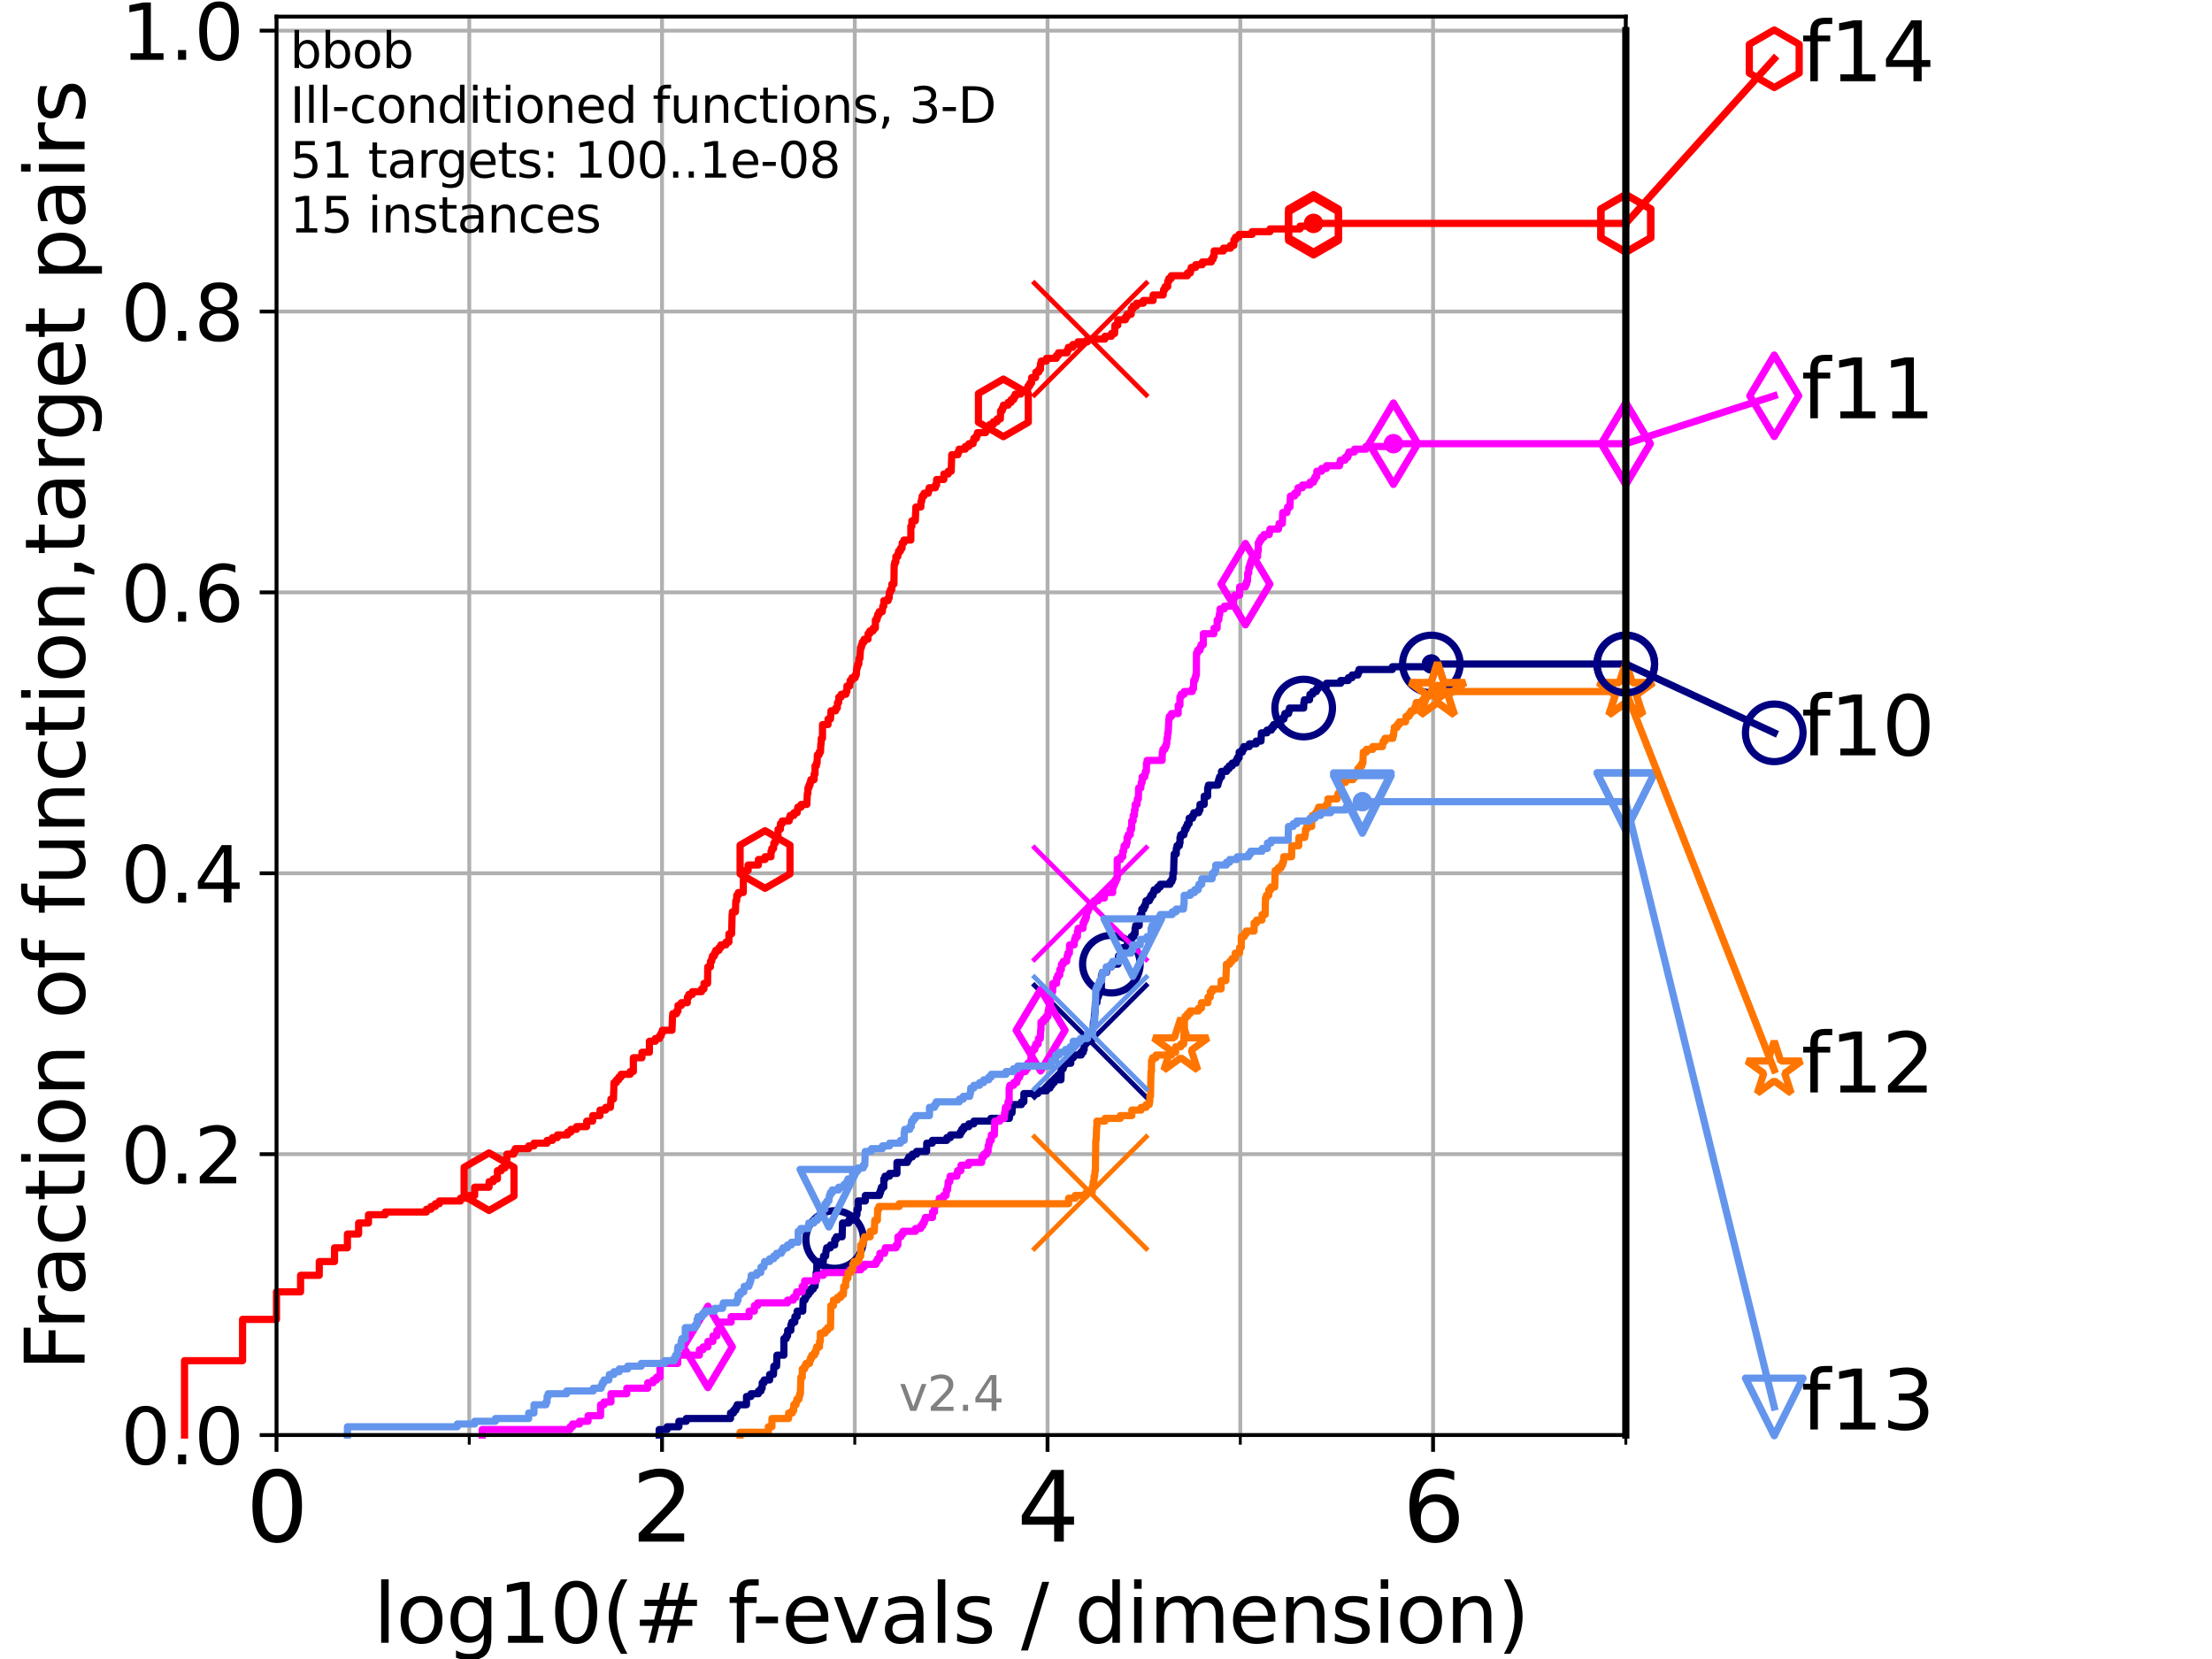 <?xml version="1.0" encoding="utf-8" standalone="no"?>
<!DOCTYPE svg PUBLIC "-//W3C//DTD SVG 1.1//EN"
  "http://www.w3.org/Graphics/SVG/1.1/DTD/svg11.dtd">
<svg height="345.6pt" version="1.1" viewBox="0 0 460.8 345.6" width="460.8pt" xmlns="http://www.w3.org/2000/svg" xmlns:xlink="http://www.w3.org/1999/xlink">
 <defs>
  <style type="text/css">*{stroke-linecap:butt;stroke-linejoin:round;}</style>
 </defs>
 <g id="figure_1">
  <g id="patch_1">
   <path d="M 0 345.6 
L 460.8 345.6 
L 460.8 0 
L 0 0 
z
" style="fill:#ffffff;"/>
  </g>
  <g id="axes_1">
   <g id="patch_2">
    <path d="M 57.6 298.944 
L 338.688 298.944 
L 338.688 3.456 
L 57.6 3.456 
z
" style="fill:#ffffff;"/>
   </g>
   <g id="matplotlib.axis_1">
    <g id="xtick_1">
     <g id="line2d_1">
      <path clip-path="url(#p34f0ced538)" d="M 57.6 298.944 
L 57.6 3.456 
" style="fill:none;stroke:#b0b0b0;stroke-linecap:square;stroke-width:0.8;"/>
     </g>
     <g id="line2d_2">
      <defs>
       <path d="M 0 0 
L 0 3.5 
" id="mb960467713" style="stroke:#000000;stroke-width:0.8;"/>
      </defs>
      <g>
       <use style="stroke:#000000;stroke-width:0.8;" x="57.6" xlink:href="#mb960467713" y="298.944"/>
      </g>
     </g>
     <g id="text_1">
      <!-- 0 -->
      <g transform="translate(51.237 321.141)scale(0.2 -0.2)">
       <defs>
        <path d="M 2034 4250 
Q 1547 4250 1301 3770 
Q 1056 3291 1056 2328 
Q 1056 1369 1301 889 
Q 1547 409 2034 409 
Q 2525 409 2770 889 
Q 3016 1369 3016 2328 
Q 3016 3291 2770 3770 
Q 2525 4250 2034 4250 
z
M 2034 4750 
Q 2819 4750 3233 4129 
Q 3647 3509 3647 2328 
Q 3647 1150 3233 529 
Q 2819 -91 2034 -91 
Q 1250 -91 836 529 
Q 422 1150 422 2328 
Q 422 3509 836 4129 
Q 1250 4750 2034 4750 
z
" id="DejaVuSans-30" transform="scale(0.016)"/>
       </defs>
       <use xlink:href="#DejaVuSans-30"/>
      </g>
     </g>
    </g>
    <g id="xtick_2">
     <g id="line2d_3">
      <path clip-path="url(#p34f0ced538)" d="M 137.911 298.944 
L 137.911 3.456 
" style="fill:none;stroke:#b0b0b0;stroke-linecap:square;stroke-width:0.8;"/>
     </g>
     <g id="line2d_4">
      <g>
       <use style="stroke:#000000;stroke-width:0.8;" x="137.911" xlink:href="#mb960467713" y="298.944"/>
      </g>
     </g>
     <g id="text_2">
      <!-- 2 -->
      <g transform="translate(131.548 321.141)scale(0.2 -0.2)">
       <defs>
        <path d="M 1228 531 
L 3431 531 
L 3431 0 
L 469 0 
L 469 531 
Q 828 903 1448 1529 
Q 2069 2156 2228 2338 
Q 2531 2678 2651 2914 
Q 2772 3150 2772 3378 
Q 2772 3750 2511 3984 
Q 2250 4219 1831 4219 
Q 1534 4219 1204 4116 
Q 875 4013 500 3803 
L 500 4441 
Q 881 4594 1212 4672 
Q 1544 4750 1819 4750 
Q 2544 4750 2975 4387 
Q 3406 4025 3406 3419 
Q 3406 3131 3298 2873 
Q 3191 2616 2906 2266 
Q 2828 2175 2409 1742 
Q 1991 1309 1228 531 
z
" id="DejaVuSans-32" transform="scale(0.016)"/>
       </defs>
       <use xlink:href="#DejaVuSans-32"/>
      </g>
     </g>
    </g>
    <g id="xtick_3">
     <g id="line2d_5">
      <path clip-path="url(#p34f0ced538)" d="M 218.222 298.944 
L 218.222 3.456 
" style="fill:none;stroke:#b0b0b0;stroke-linecap:square;stroke-width:0.8;"/>
     </g>
     <g id="line2d_6">
      <g>
       <use style="stroke:#000000;stroke-width:0.8;" x="218.222" xlink:href="#mb960467713" y="298.944"/>
      </g>
     </g>
     <g id="text_3">
      <!-- 4 -->
      <g transform="translate(211.859 321.141)scale(0.2 -0.2)">
       <defs>
        <path d="M 2419 4116 
L 825 1625 
L 2419 1625 
L 2419 4116 
z
M 2253 4666 
L 3047 4666 
L 3047 1625 
L 3713 1625 
L 3713 1100 
L 3047 1100 
L 3047 0 
L 2419 0 
L 2419 1100 
L 313 1100 
L 313 1709 
L 2253 4666 
z
" id="DejaVuSans-34" transform="scale(0.016)"/>
       </defs>
       <use xlink:href="#DejaVuSans-34"/>
      </g>
     </g>
    </g>
    <g id="xtick_4">
     <g id="line2d_7">
      <path clip-path="url(#p34f0ced538)" d="M 298.533 298.944 
L 298.533 3.456 
" style="fill:none;stroke:#b0b0b0;stroke-linecap:square;stroke-width:0.8;"/>
     </g>
     <g id="line2d_8">
      <g>
       <use style="stroke:#000000;stroke-width:0.8;" x="298.533" xlink:href="#mb960467713" y="298.944"/>
      </g>
     </g>
     <g id="text_4">
      <!-- 6 -->
      <g transform="translate(292.17 321.141)scale(0.2 -0.2)">
       <defs>
        <path d="M 2113 2584 
Q 1688 2584 1439 2293 
Q 1191 2003 1191 1497 
Q 1191 994 1439 701 
Q 1688 409 2113 409 
Q 2538 409 2786 701 
Q 3034 994 3034 1497 
Q 3034 2003 2786 2293 
Q 2538 2584 2113 2584 
z
M 3366 4563 
L 3366 3988 
Q 3128 4100 2886 4159 
Q 2644 4219 2406 4219 
Q 1781 4219 1451 3797 
Q 1122 3375 1075 2522 
Q 1259 2794 1537 2939 
Q 1816 3084 2150 3084 
Q 2853 3084 3261 2657 
Q 3669 2231 3669 1497 
Q 3669 778 3244 343 
Q 2819 -91 2113 -91 
Q 1303 -91 875 529 
Q 447 1150 447 2328 
Q 447 3434 972 4092 
Q 1497 4750 2381 4750 
Q 2619 4750 2861 4703 
Q 3103 4656 3366 4563 
z
" id="DejaVuSans-36" transform="scale(0.016)"/>
       </defs>
       <use xlink:href="#DejaVuSans-36"/>
      </g>
     </g>
    </g>
    <g id="xtick_5">
     <g id="line2d_9">
      <path clip-path="url(#p34f0ced538)" d="M 97.755 298.944 
L 97.755 3.456 
" style="fill:none;stroke:#b0b0b0;stroke-linecap:square;stroke-width:0.8;"/>
     </g>
     <g id="line2d_10">
      <defs>
       <path d="M 0 0 
L 0 2 
" id="m3dafca2451" style="stroke:#000000;stroke-width:0.6;"/>
      </defs>
      <g>
       <use style="stroke:#000000;stroke-width:0.6;" x="97.755" xlink:href="#m3dafca2451" y="298.944"/>
      </g>
     </g>
    </g>
    <g id="xtick_6">
     <g id="line2d_11">
      <path clip-path="url(#p34f0ced538)" d="M 178.066 298.944 
L 178.066 3.456 
" style="fill:none;stroke:#b0b0b0;stroke-linecap:square;stroke-width:0.8;"/>
     </g>
     <g id="line2d_12">
      <g>
       <use style="stroke:#000000;stroke-width:0.6;" x="178.066" xlink:href="#m3dafca2451" y="298.944"/>
      </g>
     </g>
    </g>
    <g id="xtick_7">
     <g id="line2d_13">
      <path clip-path="url(#p34f0ced538)" d="M 258.377 298.944 
L 258.377 3.456 
" style="fill:none;stroke:#b0b0b0;stroke-linecap:square;stroke-width:0.8;"/>
     </g>
     <g id="line2d_14">
      <g>
       <use style="stroke:#000000;stroke-width:0.6;" x="258.377" xlink:href="#m3dafca2451" y="298.944"/>
      </g>
     </g>
    </g>
    <g id="xtick_8">
     <g id="line2d_15">
      <path clip-path="url(#p34f0ced538)" d="M 338.688 298.944 
L 338.688 3.456 
" style="fill:none;stroke:#b0b0b0;stroke-linecap:square;stroke-width:0.8;"/>
     </g>
     <g id="line2d_16">
      <g>
       <use style="stroke:#000000;stroke-width:0.6;" x="338.688" xlink:href="#m3dafca2451" y="298.944"/>
      </g>
     </g>
    </g>
    <g id="text_5">
     <!-- log10(# f-evals / dimension) -->
     <g transform="translate(77.764 342.218)scale(0.17 -0.17)">
      <defs>
       <path d="M 603 4863 
L 1178 4863 
L 1178 0 
L 603 0 
L 603 4863 
z
" id="DejaVuSans-6c" transform="scale(0.016)"/>
       <path d="M 1959 3097 
Q 1497 3097 1228 2736 
Q 959 2375 959 1747 
Q 959 1119 1226 758 
Q 1494 397 1959 397 
Q 2419 397 2687 759 
Q 2956 1122 2956 1747 
Q 2956 2369 2687 2733 
Q 2419 3097 1959 3097 
z
M 1959 3584 
Q 2709 3584 3137 3096 
Q 3566 2609 3566 1747 
Q 3566 888 3137 398 
Q 2709 -91 1959 -91 
Q 1206 -91 779 398 
Q 353 888 353 1747 
Q 353 2609 779 3096 
Q 1206 3584 1959 3584 
z
" id="DejaVuSans-6f" transform="scale(0.016)"/>
       <path d="M 2906 1791 
Q 2906 2416 2648 2759 
Q 2391 3103 1925 3103 
Q 1463 3103 1205 2759 
Q 947 2416 947 1791 
Q 947 1169 1205 825 
Q 1463 481 1925 481 
Q 2391 481 2648 825 
Q 2906 1169 2906 1791 
z
M 3481 434 
Q 3481 -459 3084 -895 
Q 2688 -1331 1869 -1331 
Q 1566 -1331 1297 -1286 
Q 1028 -1241 775 -1147 
L 775 -588 
Q 1028 -725 1275 -790 
Q 1522 -856 1778 -856 
Q 2344 -856 2625 -561 
Q 2906 -266 2906 331 
L 2906 616 
Q 2728 306 2450 153 
Q 2172 0 1784 0 
Q 1141 0 747 490 
Q 353 981 353 1791 
Q 353 2603 747 3093 
Q 1141 3584 1784 3584 
Q 2172 3584 2450 3431 
Q 2728 3278 2906 2969 
L 2906 3500 
L 3481 3500 
L 3481 434 
z
" id="DejaVuSans-67" transform="scale(0.016)"/>
       <path d="M 794 531 
L 1825 531 
L 1825 4091 
L 703 3866 
L 703 4441 
L 1819 4666 
L 2450 4666 
L 2450 531 
L 3481 531 
L 3481 0 
L 794 0 
L 794 531 
z
" id="DejaVuSans-31" transform="scale(0.016)"/>
       <path d="M 1984 4856 
Q 1566 4138 1362 3434 
Q 1159 2731 1159 2009 
Q 1159 1288 1364 580 
Q 1569 -128 1984 -844 
L 1484 -844 
Q 1016 -109 783 600 
Q 550 1309 550 2009 
Q 550 2706 781 3412 
Q 1013 4119 1484 4856 
L 1984 4856 
z
" id="DejaVuSans-28" transform="scale(0.016)"/>
       <path d="M 3272 2816 
L 2363 2816 
L 2100 1772 
L 3016 1772 
L 3272 2816 
z
M 2803 4594 
L 2478 3297 
L 3391 3297 
L 3719 4594 
L 4219 4594 
L 3897 3297 
L 4872 3297 
L 4872 2816 
L 3775 2816 
L 3519 1772 
L 4513 1772 
L 4513 1294 
L 3397 1294 
L 3072 0 
L 2572 0 
L 2894 1294 
L 1978 1294 
L 1656 0 
L 1153 0 
L 1478 1294 
L 494 1294 
L 494 1772 
L 1594 1772 
L 1856 2816 
L 850 2816 
L 850 3297 
L 1978 3297 
L 2297 4594 
L 2803 4594 
z
" id="DejaVuSans-23" transform="scale(0.016)"/>
       <path id="DejaVuSans-20" transform="scale(0.016)"/>
       <path d="M 2375 4863 
L 2375 4384 
L 1825 4384 
Q 1516 4384 1395 4259 
Q 1275 4134 1275 3809 
L 1275 3500 
L 2222 3500 
L 2222 3053 
L 1275 3053 
L 1275 0 
L 697 0 
L 697 3053 
L 147 3053 
L 147 3500 
L 697 3500 
L 697 3744 
Q 697 4328 969 4595 
Q 1241 4863 1831 4863 
L 2375 4863 
z
" id="DejaVuSans-66" transform="scale(0.016)"/>
       <path d="M 313 2009 
L 1997 2009 
L 1997 1497 
L 313 1497 
L 313 2009 
z
" id="DejaVuSans-2d" transform="scale(0.016)"/>
       <path d="M 3597 1894 
L 3597 1613 
L 953 1613 
Q 991 1019 1311 708 
Q 1631 397 2203 397 
Q 2534 397 2845 478 
Q 3156 559 3463 722 
L 3463 178 
Q 3153 47 2828 -22 
Q 2503 -91 2169 -91 
Q 1331 -91 842 396 
Q 353 884 353 1716 
Q 353 2575 817 3079 
Q 1281 3584 2069 3584 
Q 2775 3584 3186 3129 
Q 3597 2675 3597 1894 
z
M 3022 2063 
Q 3016 2534 2758 2815 
Q 2500 3097 2075 3097 
Q 1594 3097 1305 2825 
Q 1016 2553 972 2059 
L 3022 2063 
z
" id="DejaVuSans-65" transform="scale(0.016)"/>
       <path d="M 191 3500 
L 800 3500 
L 1894 563 
L 2988 3500 
L 3597 3500 
L 2284 0 
L 1503 0 
L 191 3500 
z
" id="DejaVuSans-76" transform="scale(0.016)"/>
       <path d="M 2194 1759 
Q 1497 1759 1228 1600 
Q 959 1441 959 1056 
Q 959 750 1161 570 
Q 1363 391 1709 391 
Q 2188 391 2477 730 
Q 2766 1069 2766 1631 
L 2766 1759 
L 2194 1759 
z
M 3341 1997 
L 3341 0 
L 2766 0 
L 2766 531 
Q 2569 213 2275 61 
Q 1981 -91 1556 -91 
Q 1019 -91 701 211 
Q 384 513 384 1019 
Q 384 1609 779 1909 
Q 1175 2209 1959 2209 
L 2766 2209 
L 2766 2266 
Q 2766 2663 2505 2880 
Q 2244 3097 1772 3097 
Q 1472 3097 1187 3025 
Q 903 2953 641 2809 
L 641 3341 
Q 956 3463 1253 3523 
Q 1550 3584 1831 3584 
Q 2591 3584 2966 3190 
Q 3341 2797 3341 1997 
z
" id="DejaVuSans-61" transform="scale(0.016)"/>
       <path d="M 2834 3397 
L 2834 2853 
Q 2591 2978 2328 3040 
Q 2066 3103 1784 3103 
Q 1356 3103 1142 2972 
Q 928 2841 928 2578 
Q 928 2378 1081 2264 
Q 1234 2150 1697 2047 
L 1894 2003 
Q 2506 1872 2764 1633 
Q 3022 1394 3022 966 
Q 3022 478 2636 193 
Q 2250 -91 1575 -91 
Q 1294 -91 989 -36 
Q 684 19 347 128 
L 347 722 
Q 666 556 975 473 
Q 1284 391 1588 391 
Q 1994 391 2212 530 
Q 2431 669 2431 922 
Q 2431 1156 2273 1281 
Q 2116 1406 1581 1522 
L 1381 1569 
Q 847 1681 609 1914 
Q 372 2147 372 2553 
Q 372 3047 722 3315 
Q 1072 3584 1716 3584 
Q 2034 3584 2315 3537 
Q 2597 3491 2834 3397 
z
" id="DejaVuSans-73" transform="scale(0.016)"/>
       <path d="M 1625 4666 
L 2156 4666 
L 531 -594 
L 0 -594 
L 1625 4666 
z
" id="DejaVuSans-2f" transform="scale(0.016)"/>
       <path d="M 2906 2969 
L 2906 4863 
L 3481 4863 
L 3481 0 
L 2906 0 
L 2906 525 
Q 2725 213 2448 61 
Q 2172 -91 1784 -91 
Q 1150 -91 751 415 
Q 353 922 353 1747 
Q 353 2572 751 3078 
Q 1150 3584 1784 3584 
Q 2172 3584 2448 3432 
Q 2725 3281 2906 2969 
z
M 947 1747 
Q 947 1113 1208 752 
Q 1469 391 1925 391 
Q 2381 391 2643 752 
Q 2906 1113 2906 1747 
Q 2906 2381 2643 2742 
Q 2381 3103 1925 3103 
Q 1469 3103 1208 2742 
Q 947 2381 947 1747 
z
" id="DejaVuSans-64" transform="scale(0.016)"/>
       <path d="M 603 3500 
L 1178 3500 
L 1178 0 
L 603 0 
L 603 3500 
z
M 603 4863 
L 1178 4863 
L 1178 4134 
L 603 4134 
L 603 4863 
z
" id="DejaVuSans-69" transform="scale(0.016)"/>
       <path d="M 3328 2828 
Q 3544 3216 3844 3400 
Q 4144 3584 4550 3584 
Q 5097 3584 5394 3201 
Q 5691 2819 5691 2113 
L 5691 0 
L 5113 0 
L 5113 2094 
Q 5113 2597 4934 2840 
Q 4756 3084 4391 3084 
Q 3944 3084 3684 2787 
Q 3425 2491 3425 1978 
L 3425 0 
L 2847 0 
L 2847 2094 
Q 2847 2600 2669 2842 
Q 2491 3084 2119 3084 
Q 1678 3084 1418 2786 
Q 1159 2488 1159 1978 
L 1159 0 
L 581 0 
L 581 3500 
L 1159 3500 
L 1159 2956 
Q 1356 3278 1631 3431 
Q 1906 3584 2284 3584 
Q 2666 3584 2933 3390 
Q 3200 3197 3328 2828 
z
" id="DejaVuSans-6d" transform="scale(0.016)"/>
       <path d="M 3513 2113 
L 3513 0 
L 2938 0 
L 2938 2094 
Q 2938 2591 2744 2837 
Q 2550 3084 2163 3084 
Q 1697 3084 1428 2787 
Q 1159 2491 1159 1978 
L 1159 0 
L 581 0 
L 581 3500 
L 1159 3500 
L 1159 2956 
Q 1366 3272 1645 3428 
Q 1925 3584 2291 3584 
Q 2894 3584 3203 3211 
Q 3513 2838 3513 2113 
z
" id="DejaVuSans-6e" transform="scale(0.016)"/>
       <path d="M 513 4856 
L 1013 4856 
Q 1481 4119 1714 3412 
Q 1947 2706 1947 2009 
Q 1947 1309 1714 600 
Q 1481 -109 1013 -844 
L 513 -844 
Q 928 -128 1133 580 
Q 1338 1288 1338 2009 
Q 1338 2731 1133 3434 
Q 928 4138 513 4856 
z
" id="DejaVuSans-29" transform="scale(0.016)"/>
      </defs>
      <use xlink:href="#DejaVuSans-6c"/>
      <use x="27.783" xlink:href="#DejaVuSans-6f"/>
      <use x="88.965" xlink:href="#DejaVuSans-67"/>
      <use x="152.441" xlink:href="#DejaVuSans-31"/>
      <use x="216.064" xlink:href="#DejaVuSans-30"/>
      <use x="279.688" xlink:href="#DejaVuSans-28"/>
      <use x="318.701" xlink:href="#DejaVuSans-23"/>
      <use x="402.49" xlink:href="#DejaVuSans-20"/>
      <use x="434.277" xlink:href="#DejaVuSans-66"/>
      <use x="463.982" xlink:href="#DejaVuSans-2d"/>
      <use x="500.066" xlink:href="#DejaVuSans-65"/>
      <use x="561.59" xlink:href="#DejaVuSans-76"/>
      <use x="620.77" xlink:href="#DejaVuSans-61"/>
      <use x="682.049" xlink:href="#DejaVuSans-6c"/>
      <use x="709.832" xlink:href="#DejaVuSans-73"/>
      <use x="761.932" xlink:href="#DejaVuSans-20"/>
      <use x="793.719" xlink:href="#DejaVuSans-2f"/>
      <use x="827.41" xlink:href="#DejaVuSans-20"/>
      <use x="859.197" xlink:href="#DejaVuSans-64"/>
      <use x="922.674" xlink:href="#DejaVuSans-69"/>
      <use x="950.457" xlink:href="#DejaVuSans-6d"/>
      <use x="1047.869" xlink:href="#DejaVuSans-65"/>
      <use x="1109.393" xlink:href="#DejaVuSans-6e"/>
      <use x="1172.771" xlink:href="#DejaVuSans-73"/>
      <use x="1224.871" xlink:href="#DejaVuSans-69"/>
      <use x="1252.654" xlink:href="#DejaVuSans-6f"/>
      <use x="1313.836" xlink:href="#DejaVuSans-6e"/>
      <use x="1377.215" xlink:href="#DejaVuSans-29"/>
     </g>
    </g>
   </g>
   <g id="matplotlib.axis_2">
    <g id="ytick_1">
     <g id="line2d_17">
      <path clip-path="url(#p34f0ced538)" d="M 57.6 298.944 
L 338.688 298.944 
" style="fill:none;stroke:#b0b0b0;stroke-linecap:square;stroke-width:0.8;"/>
     </g>
     <g id="line2d_18">
      <defs>
       <path d="M 0 0 
L -3.5 0 
" id="mb4af3afc81" style="stroke:#000000;stroke-width:0.8;"/>
      </defs>
      <g>
       <use style="stroke:#000000;stroke-width:0.8;" x="57.6" xlink:href="#mb4af3afc81" y="298.944"/>
      </g>
     </g>
     <g id="text_6">
      <!-- 0.0 -->
      <g transform="translate(25.155 305.023)scale(0.16 -0.16)">
       <defs>
        <path d="M 684 794 
L 1344 794 
L 1344 0 
L 684 0 
L 684 794 
z
" id="DejaVuSans-2e" transform="scale(0.016)"/>
       </defs>
       <use xlink:href="#DejaVuSans-30"/>
       <use x="63.623" xlink:href="#DejaVuSans-2e"/>
       <use x="95.41" xlink:href="#DejaVuSans-30"/>
      </g>
     </g>
    </g>
    <g id="ytick_2">
     <g id="line2d_19">
      <path clip-path="url(#p34f0ced538)" d="M 57.6 240.432 
L 338.688 240.432 
" style="fill:none;stroke:#b0b0b0;stroke-linecap:square;stroke-width:0.8;"/>
     </g>
     <g id="line2d_20">
      <g>
       <use style="stroke:#000000;stroke-width:0.8;" x="57.6" xlink:href="#mb4af3afc81" y="240.432"/>
      </g>
     </g>
     <g id="text_7">
      <!-- 0.2 -->
      <g transform="translate(25.155 246.51)scale(0.16 -0.16)">
       <use xlink:href="#DejaVuSans-30"/>
       <use x="63.623" xlink:href="#DejaVuSans-2e"/>
       <use x="95.41" xlink:href="#DejaVuSans-32"/>
      </g>
     </g>
    </g>
    <g id="ytick_3">
     <g id="line2d_21">
      <path clip-path="url(#p34f0ced538)" d="M 57.6 181.919 
L 338.688 181.919 
" style="fill:none;stroke:#b0b0b0;stroke-linecap:square;stroke-width:0.8;"/>
     </g>
     <g id="line2d_22">
      <g>
       <use style="stroke:#000000;stroke-width:0.8;" x="57.6" xlink:href="#mb4af3afc81" y="181.919"/>
      </g>
     </g>
     <g id="text_8">
      <!-- 0.4 -->
      <g transform="translate(25.155 187.998)scale(0.16 -0.16)">
       <use xlink:href="#DejaVuSans-30"/>
       <use x="63.623" xlink:href="#DejaVuSans-2e"/>
       <use x="95.41" xlink:href="#DejaVuSans-34"/>
      </g>
     </g>
    </g>
    <g id="ytick_4">
     <g id="line2d_23">
      <path clip-path="url(#p34f0ced538)" d="M 57.6 123.407 
L 338.688 123.407 
" style="fill:none;stroke:#b0b0b0;stroke-linecap:square;stroke-width:0.8;"/>
     </g>
     <g id="line2d_24">
      <g>
       <use style="stroke:#000000;stroke-width:0.8;" x="57.6" xlink:href="#mb4af3afc81" y="123.407"/>
      </g>
     </g>
     <g id="text_9">
      <!-- 0.6 -->
      <g transform="translate(25.155 129.485)scale(0.16 -0.16)">
       <use xlink:href="#DejaVuSans-30"/>
       <use x="63.623" xlink:href="#DejaVuSans-2e"/>
       <use x="95.41" xlink:href="#DejaVuSans-36"/>
      </g>
     </g>
    </g>
    <g id="ytick_5">
     <g id="line2d_25">
      <path clip-path="url(#p34f0ced538)" d="M 57.6 64.894 
L 338.688 64.894 
" style="fill:none;stroke:#b0b0b0;stroke-linecap:square;stroke-width:0.8;"/>
     </g>
     <g id="line2d_26">
      <g>
       <use style="stroke:#000000;stroke-width:0.8;" x="57.6" xlink:href="#mb4af3afc81" y="64.894"/>
      </g>
     </g>
     <g id="text_10">
      <!-- 0.8 -->
      <g transform="translate(25.155 70.973)scale(0.16 -0.16)">
       <defs>
        <path d="M 2034 2216 
Q 1584 2216 1326 1975 
Q 1069 1734 1069 1313 
Q 1069 891 1326 650 
Q 1584 409 2034 409 
Q 2484 409 2743 651 
Q 3003 894 3003 1313 
Q 3003 1734 2745 1975 
Q 2488 2216 2034 2216 
z
M 1403 2484 
Q 997 2584 770 2862 
Q 544 3141 544 3541 
Q 544 4100 942 4425 
Q 1341 4750 2034 4750 
Q 2731 4750 3128 4425 
Q 3525 4100 3525 3541 
Q 3525 3141 3298 2862 
Q 3072 2584 2669 2484 
Q 3125 2378 3379 2068 
Q 3634 1759 3634 1313 
Q 3634 634 3220 271 
Q 2806 -91 2034 -91 
Q 1263 -91 848 271 
Q 434 634 434 1313 
Q 434 1759 690 2068 
Q 947 2378 1403 2484 
z
M 1172 3481 
Q 1172 3119 1398 2916 
Q 1625 2713 2034 2713 
Q 2441 2713 2670 2916 
Q 2900 3119 2900 3481 
Q 2900 3844 2670 4047 
Q 2441 4250 2034 4250 
Q 1625 4250 1398 4047 
Q 1172 3844 1172 3481 
z
" id="DejaVuSans-38" transform="scale(0.016)"/>
       </defs>
       <use xlink:href="#DejaVuSans-30"/>
       <use x="63.623" xlink:href="#DejaVuSans-2e"/>
       <use x="95.41" xlink:href="#DejaVuSans-38"/>
      </g>
     </g>
    </g>
    <g id="ytick_6">
     <g id="line2d_27">
      <path clip-path="url(#p34f0ced538)" d="M 57.6 6.382 
L 338.688 6.382 
" style="fill:none;stroke:#b0b0b0;stroke-linecap:square;stroke-width:0.8;"/>
     </g>
     <g id="line2d_28">
      <g>
       <use style="stroke:#000000;stroke-width:0.8;" x="57.6" xlink:href="#mb4af3afc81" y="6.382"/>
      </g>
     </g>
     <g id="text_11">
      <!-- 1.0 -->
      <g transform="translate(25.155 12.46)scale(0.16 -0.16)">
       <use xlink:href="#DejaVuSans-31"/>
       <use x="63.623" xlink:href="#DejaVuSans-2e"/>
       <use x="95.41" xlink:href="#DejaVuSans-30"/>
      </g>
     </g>
    </g>
    <g id="text_12">
     <!-- Fraction of function,target pairs -->
     <g transform="translate(17.62 285.585)rotate(-90)scale(0.17 -0.17)">
      <defs>
       <path d="M 628 4666 
L 3309 4666 
L 3309 4134 
L 1259 4134 
L 1259 2759 
L 3109 2759 
L 3109 2228 
L 1259 2228 
L 1259 0 
L 628 0 
L 628 4666 
z
" id="DejaVuSans-46" transform="scale(0.016)"/>
       <path d="M 2631 2963 
Q 2534 3019 2420 3045 
Q 2306 3072 2169 3072 
Q 1681 3072 1420 2755 
Q 1159 2438 1159 1844 
L 1159 0 
L 581 0 
L 581 3500 
L 1159 3500 
L 1159 2956 
Q 1341 3275 1631 3429 
Q 1922 3584 2338 3584 
Q 2397 3584 2469 3576 
Q 2541 3569 2628 3553 
L 2631 2963 
z
" id="DejaVuSans-72" transform="scale(0.016)"/>
       <path d="M 3122 3366 
L 3122 2828 
Q 2878 2963 2633 3030 
Q 2388 3097 2138 3097 
Q 1578 3097 1268 2742 
Q 959 2388 959 1747 
Q 959 1106 1268 751 
Q 1578 397 2138 397 
Q 2388 397 2633 464 
Q 2878 531 3122 666 
L 3122 134 
Q 2881 22 2623 -34 
Q 2366 -91 2075 -91 
Q 1284 -91 818 406 
Q 353 903 353 1747 
Q 353 2603 823 3093 
Q 1294 3584 2113 3584 
Q 2378 3584 2631 3529 
Q 2884 3475 3122 3366 
z
" id="DejaVuSans-63" transform="scale(0.016)"/>
       <path d="M 1172 4494 
L 1172 3500 
L 2356 3500 
L 2356 3053 
L 1172 3053 
L 1172 1153 
Q 1172 725 1289 603 
Q 1406 481 1766 481 
L 2356 481 
L 2356 0 
L 1766 0 
Q 1100 0 847 248 
Q 594 497 594 1153 
L 594 3053 
L 172 3053 
L 172 3500 
L 594 3500 
L 594 4494 
L 1172 4494 
z
" id="DejaVuSans-74" transform="scale(0.016)"/>
       <path d="M 544 1381 
L 544 3500 
L 1119 3500 
L 1119 1403 
Q 1119 906 1312 657 
Q 1506 409 1894 409 
Q 2359 409 2629 706 
Q 2900 1003 2900 1516 
L 2900 3500 
L 3475 3500 
L 3475 0 
L 2900 0 
L 2900 538 
Q 2691 219 2414 64 
Q 2138 -91 1772 -91 
Q 1169 -91 856 284 
Q 544 659 544 1381 
z
M 1991 3584 
L 1991 3584 
z
" id="DejaVuSans-75" transform="scale(0.016)"/>
       <path d="M 750 794 
L 1409 794 
L 1409 256 
L 897 -744 
L 494 -744 
L 750 256 
L 750 794 
z
" id="DejaVuSans-2c" transform="scale(0.016)"/>
       <path d="M 1159 525 
L 1159 -1331 
L 581 -1331 
L 581 3500 
L 1159 3500 
L 1159 2969 
Q 1341 3281 1617 3432 
Q 1894 3584 2278 3584 
Q 2916 3584 3314 3078 
Q 3713 2572 3713 1747 
Q 3713 922 3314 415 
Q 2916 -91 2278 -91 
Q 1894 -91 1617 61 
Q 1341 213 1159 525 
z
M 3116 1747 
Q 3116 2381 2855 2742 
Q 2594 3103 2138 3103 
Q 1681 3103 1420 2742 
Q 1159 2381 1159 1747 
Q 1159 1113 1420 752 
Q 1681 391 2138 391 
Q 2594 391 2855 752 
Q 3116 1113 3116 1747 
z
" id="DejaVuSans-70" transform="scale(0.016)"/>
      </defs>
      <use xlink:href="#DejaVuSans-46"/>
      <use x="50.27" xlink:href="#DejaVuSans-72"/>
      <use x="91.383" xlink:href="#DejaVuSans-61"/>
      <use x="152.662" xlink:href="#DejaVuSans-63"/>
      <use x="207.643" xlink:href="#DejaVuSans-74"/>
      <use x="246.852" xlink:href="#DejaVuSans-69"/>
      <use x="274.635" xlink:href="#DejaVuSans-6f"/>
      <use x="335.816" xlink:href="#DejaVuSans-6e"/>
      <use x="399.195" xlink:href="#DejaVuSans-20"/>
      <use x="430.982" xlink:href="#DejaVuSans-6f"/>
      <use x="492.164" xlink:href="#DejaVuSans-66"/>
      <use x="527.369" xlink:href="#DejaVuSans-20"/>
      <use x="559.156" xlink:href="#DejaVuSans-66"/>
      <use x="594.361" xlink:href="#DejaVuSans-75"/>
      <use x="657.74" xlink:href="#DejaVuSans-6e"/>
      <use x="721.119" xlink:href="#DejaVuSans-63"/>
      <use x="776.1" xlink:href="#DejaVuSans-74"/>
      <use x="815.309" xlink:href="#DejaVuSans-69"/>
      <use x="843.092" xlink:href="#DejaVuSans-6f"/>
      <use x="904.273" xlink:href="#DejaVuSans-6e"/>
      <use x="967.652" xlink:href="#DejaVuSans-2c"/>
      <use x="999.439" xlink:href="#DejaVuSans-74"/>
      <use x="1038.648" xlink:href="#DejaVuSans-61"/>
      <use x="1099.928" xlink:href="#DejaVuSans-72"/>
      <use x="1139.291" xlink:href="#DejaVuSans-67"/>
      <use x="1202.768" xlink:href="#DejaVuSans-65"/>
      <use x="1264.291" xlink:href="#DejaVuSans-74"/>
      <use x="1303.5" xlink:href="#DejaVuSans-20"/>
      <use x="1335.287" xlink:href="#DejaVuSans-70"/>
      <use x="1398.764" xlink:href="#DejaVuSans-61"/>
      <use x="1460.043" xlink:href="#DejaVuSans-69"/>
      <use x="1487.826" xlink:href="#DejaVuSans-72"/>
      <use x="1528.939" xlink:href="#DejaVuSans-73"/>
     </g>
    </g>
   </g>
   <g id="line2d_29">
    <defs>
     <path d="M 0 1.5 
C 0.398 1.5 0.779 1.342 1.061 1.061 
C 1.342 0.779 1.5 0.398 1.5 0 
C 1.5 -0.398 1.342 -0.779 1.061 -1.061 
C 0.779 -1.342 0.398 -1.5 0 -1.5 
C -0.398 -1.5 -0.779 -1.342 -1.061 -1.061 
C -1.342 -0.779 -1.5 -0.398 -1.5 0 
C -1.5 0.398 -1.342 0.779 -1.061 1.061 
C -0.779 1.342 -0.398 1.5 0 1.5 
z
" id="ma63d9cf503" style="stroke:#000080;"/>
    </defs>
    <g>
     <use style="fill:#000080;stroke:#000080;" x="298.178" xlink:href="#ma63d9cf503" y="138.322"/>
     <use style="fill:#000080;stroke:#000080;" x="298.178" xlink:href="#ma63d9cf503" y="138.322"/>
    </g>
   </g>
   <g id="line2d_30">
    <path d="M 137.32 298.944 
L 137.32 297.797 
L 138.982 297.797 
L 138.982 297.223 
L 141.426 297.223 
L 141.426 296.076 
L 142.971 296.076 
L 142.971 295.502 
L 152.182 295.502 
L 152.182 294.355 
L 152.811 294.355 
L 152.811 293.781 
L 153.275 293.781 
L 153.275 293.207 
L 153.562 293.207 
L 153.562 292.634 
L 155.51 292.634 
L 155.51 290.913 
L 156.439 290.913 
L 156.439 290.339 
L 157.994 290.339 
L 157.994 289.766 
L 158.537 289.766 
L 158.537 289.192 
L 158.767 289.192 
L 158.785 288.045 
L 159.184 288.045 
L 159.184 287.471 
L 160.33 287.471 
L 160.33 286.324 
L 161.131 286.324 
L 161.208 284.603 
L 161.779 284.603 
L 161.853 282.308 
L 163.294 282.308 
L 163.294 278.866 
L 163.789 278.866 
L 163.789 278.293 
L 164.063 278.293 
L 164.089 277.145 
L 164.75 277.145 
L 164.75 275.998 
L 164.936 275.998 
L 164.936 275.424 
L 165.578 275.424 
L 165.59 274.277 
L 166.059 274.277 
L 166.059 273.13 
L 167.223 273.13 
L 167.299 270.835 
L 167.704 270.835 
L 167.704 270.261 
L 167.986 270.261 
L 167.986 269.688 
L 168.446 269.688 
L 168.446 269.114 
L 168.875 269.114 
L 168.875 268.54 
L 169.418 268.54 
L 169.418 267.967 
L 169.795 267.967 
L 169.87 266.82 
L 170.018 266.82 
L 170.018 265.099 
L 170.137 265.099 
L 170.165 263.378 
L 170.292 263.378 
L 170.292 262.804 
L 171.511 262.804 
L 171.57 261.657 
L 171.995 261.657 
L 172.077 260.509 
L 172.208 260.509 
L 172.208 259.936 
L 172.995 259.936 
L 172.995 259.362 
L 173.882 259.362 
L 173.882 258.215 
L 174.226 258.215 
L 174.226 257.641 
L 175.429 257.641 
L 175.51 254.773 
L 176.813 254.773 
L 176.813 254.199 
L 177.755 254.199 
L 177.755 253.626 
L 178.32 253.626 
L 178.32 253.052 
L 178.525 253.052 
L 178.548 251.905 
L 178.773 251.905 
L 178.773 250.184 
L 180.264 250.184 
L 180.264 249.036 
L 183.209 249.036 
L 183.209 248.463 
L 183.429 248.463 
L 183.429 247.889 
L 183.611 247.889 
L 183.611 247.315 
L 184.112 247.315 
L 184.112 245.594 
L 184.365 245.594 
L 184.365 245.021 
L 185.299 245.021 
L 185.299 244.447 
L 186.852 244.447 
L 186.852 242.152 
L 189.026 242.152 
L 189.026 241.579 
L 189.333 241.579 
L 189.333 241.005 
L 190.064 241.005 
L 190.064 240.432 
L 190.947 240.432 
L 190.947 239.858 
L 193.019 239.858 
L 193.06 238.137 
L 194.215 238.137 
L 194.215 237.563 
L 197.237 237.563 
L 197.237 236.99 
L 197.995 236.99 
L 197.995 236.416 
L 200.031 236.416 
L 200.031 235.842 
L 200.351 235.842 
L 200.351 235.269 
L 200.787 235.269 
L 200.787 234.695 
L 201.832 234.695 
L 201.832 234.121 
L 202.869 234.121 
L 202.869 233.548 
L 206.412 233.548 
L 206.412 232.974 
L 210.266 232.974 
L 210.36 231.827 
L 210.823 231.827 
L 210.91 230.106 
L 212.791 230.106 
L 212.791 229.532 
L 213.292 229.532 
L 213.292 227.811 
L 216.197 227.811 
L 216.197 227.238 
L 218.029 227.238 
L 218.029 226.664 
L 218.736 226.664 
L 218.736 226.09 
L 219.134 226.09 
L 219.134 225.517 
L 219.624 225.517 
L 219.624 224.943 
L 221.014 224.943 
L 221.078 222.648 
L 221.476 222.648 
L 221.483 221.501 
L 223.061 221.501 
L 223.092 220.354 
L 223.593 220.354 
L 223.593 219.78 
L 225.246 219.78 
L 225.246 219.206 
L 225.659 219.206 
L 225.659 218.633 
L 225.853 218.633 
L 225.853 217.485 
L 226.138 217.485 
L 226.138 216.912 
L 227.381 216.912 
L 227.415 215.765 
L 227.573 215.765 
L 227.683 214.044 
L 227.737 214.044 
L 227.782 212.896 
L 227.934 212.896 
L 228.011 211.175 
L 228.078 211.175 
L 228.187 208.881 
L 228.512 208.881 
L 228.571 207.733 
L 228.781 207.733 
L 228.781 207.16 
L 229.02 207.16 
L 229.02 206.012 
L 229.437 206.012 
L 229.466 203.144 
L 229.626 203.144 
L 229.626 202.571 
L 230.531 202.571 
L 230.609 201.423 
L 231.516 201.423 
L 231.516 200.85 
L 232.905 200.85 
L 233.006 199.129 
L 233.536 199.129 
L 233.637 197.981 
L 233.923 197.981 
L 233.923 197.408 
L 234.778 197.408 
L 234.778 196.834 
L 235.316 196.834 
L 235.316 196.26 
L 235.674 196.26 
L 235.674 195.113 
L 236.207 195.113 
L 236.207 194.539 
L 236.453 194.539 
L 236.453 193.392 
L 236.578 193.392 
L 236.578 192.818 
L 237.315 192.818 
L 237.315 191.097 
L 237.539 191.097 
L 237.539 190.524 
L 237.859 190.524 
L 237.859 189.377 
L 238.301 189.377 
L 238.301 188.803 
L 238.591 188.803 
L 238.591 188.229 
L 238.729 188.229 
L 238.729 187.656 
L 239.441 187.656 
L 239.441 187.082 
L 239.748 187.082 
L 239.748 186.508 
L 240.189 186.508 
L 240.189 185.935 
L 240.412 185.935 
L 240.412 185.361 
L 241.151 185.361 
L 241.151 184.787 
L 241.692 184.787 
L 241.692 184.214 
L 243.749 184.214 
L 243.749 183.64 
L 244.127 183.64 
L 244.127 183.066 
L 244.34 183.066 
L 244.34 181.919 
L 244.479 181.919 
L 244.574 178.477 
L 244.602 178.477 
L 244.602 177.903 
L 245.035 177.903 
L 245.044 176.756 
L 245.188 176.756 
L 245.188 176.183 
L 245.683 176.183 
L 245.683 175.609 
L 245.813 175.609 
L 245.813 174.462 
L 245.965 174.462 
L 245.965 173.888 
L 246.644 173.888 
L 246.644 173.314 
L 246.776 173.314 
L 246.776 172.741 
L 247.094 172.741 
L 247.094 172.167 
L 247.35 172.167 
L 247.35 171.593 
L 247.714 171.593 
L 247.714 170.446 
L 248.434 170.446 
L 248.434 169.872 
L 248.696 169.872 
L 248.696 169.299 
L 249.71 169.299 
L 249.71 168.725 
L 249.978 168.725 
L 249.978 167.578 
L 250.854 167.578 
L 250.854 165.857 
L 251.576 165.857 
L 251.576 164.136 
L 251.734 164.136 
L 251.734 163.562 
L 253.709 163.562 
L 253.709 162.989 
L 253.865 162.989 
L 253.865 162.415 
L 254.055 162.415 
L 254.055 161.841 
L 254.461 161.841 
L 254.461 160.694 
L 255.541 160.694 
L 255.541 160.12 
L 256.063 160.12 
L 256.063 159.547 
L 256.681 159.547 
L 256.681 158.973 
L 257.495 158.973 
L 257.495 158.399 
L 257.766 158.399 
L 257.766 157.826 
L 258.14 157.826 
L 258.14 156.678 
L 258.812 156.678 
L 258.812 156.105 
L 259.104 156.105 
L 259.104 155.531 
L 260.257 155.531 
L 260.257 154.957 
L 261.688 154.957 
L 261.688 154.384 
L 262.689 154.384 
L 262.771 152.663 
L 263.942 152.663 
L 263.942 152.089 
L 264.87 152.089 
L 264.87 151.516 
L 265.311 151.516 
L 265.311 150.942 
L 266.767 150.942 
L 266.789 149.795 
L 267.458 149.795 
L 267.458 149.221 
L 267.657 149.221 
L 267.657 148.647 
L 268.437 148.647 
L 268.437 148.074 
L 268.615 148.074 
L 268.615 147.5 
L 271.58 147.5 
L 271.613 146.353 
L 271.723 146.353 
L 271.723 145.779 
L 272.8 145.779 
L 272.892 144.632 
L 273.469 144.632 
L 273.469 144.058 
L 274.237 144.058 
L 274.237 143.484 
L 274.605 143.484 
L 274.605 142.911 
L 276.325 142.911 
L 276.325 142.337 
L 279.284 142.337 
L 279.284 141.763 
L 280.87 141.763 
L 280.87 141.19 
L 281.652 141.19 
L 281.652 140.616 
L 282.873 140.616 
L 282.873 140.042 
L 283.119 140.042 
L 283.119 139.469 
L 290.054 139.469 
L 290.054 138.895 
L 298.178 138.895 
L 298.178 138.322 
L 338.688 138.322 
L 338.688 138.322 
" style="fill:none;stroke:#000080;stroke-linecap:square;stroke-width:1.5;"/>
   </g>
   <g id="line2d_31">
    <defs>
     <path d="M 0 6 
C 1.591 6 3.117 5.368 4.243 4.243 
C 5.368 3.117 6 1.591 6 0 
C 6 -1.591 5.368 -3.117 4.243 -4.243 
C 3.117 -5.368 1.591 -6 0 -6 
C -1.591 -6 -3.117 -5.368 -4.243 -4.243 
C -5.368 -3.117 -6 -1.591 -6 0 
C -6 1.591 -5.368 3.117 -4.243 4.243 
C -3.117 5.368 -1.591 6 0 6 
z
" id="ma90162abdc" style="stroke:#000080;stroke-width:1.5;"/>
    </defs>
    <g>
     <use style="fill-opacity:0;stroke:#000080;stroke-width:1.5;" x="173.882" xlink:href="#ma90162abdc" y="258.215"/>
     <use style="fill-opacity:0;stroke:#000080;stroke-width:1.5;" x="231.516" xlink:href="#ma90162abdc" y="200.85"/>
     <use style="fill-opacity:0;stroke:#000080;stroke-width:1.5;" x="271.58" xlink:href="#ma90162abdc" y="147.5"/>
     <use style="fill-opacity:0;stroke:#000080;stroke-width:1.5;" x="298.178" xlink:href="#ma90162abdc" y="138.322"/>
     <use style="fill-opacity:0;stroke:#000080;stroke-width:1.5;" x="338.688" xlink:href="#ma90162abdc" y="138.322"/>
    </g>
   </g>
   <g id="line2d_32">
    <path style="fill:none;stroke:#000080;stroke-linecap:square;stroke-width:1.5;"/>
    <g/>
   </g>
   <g id="line2d_33">
    <path clip-path="url(#p34f0ced538)" d="M 227.13 216.912 
" style="fill:none;stroke:#000080;stroke-linecap:square;stroke-width:1.5;"/>
    <defs>
     <path d="M -12 12 
L 12 -12 
M -12 -12 
L 12 12 
" id="m6c22781f83" style="stroke:#000080;"/>
    </defs>
    <g clip-path="url(#p34f0ced538)">
     <use style="fill:#000080;stroke:#000080;" x="227.13" xlink:href="#m6c22781f83" y="216.912"/>
    </g>
   </g>
   <g id="line2d_34">
    <defs>
     <path d="M 0 1.5 
C 0.398 1.5 0.779 1.342 1.061 1.061 
C 1.342 0.779 1.5 0.398 1.5 0 
C 1.5 -0.398 1.342 -0.779 1.061 -1.061 
C 0.779 -1.342 0.398 -1.5 0 -1.5 
C -0.398 -1.5 -0.779 -1.342 -1.061 -1.061 
C -1.342 -0.779 -1.5 -0.398 -1.5 0 
C -1.5 0.398 -1.342 0.779 -1.061 1.061 
C -0.779 1.342 -0.398 1.5 0 1.5 
z
" id="m4467cd2ec3" style="stroke:#ff00ff;"/>
    </defs>
    <g>
     <use style="fill:#ff00ff;stroke:#ff00ff;" x="290.28" xlink:href="#m4467cd2ec3" y="92.429"/>
     <use style="fill:#ff00ff;stroke:#ff00ff;" x="290.28" xlink:href="#m4467cd2ec3" y="92.429"/>
    </g>
   </g>
   <g id="line2d_35">
    <path d="M 100.444 298.944 
L 100.444 297.797 
L 118.752 297.797 
L 118.752 297.223 
L 119.267 297.223 
L 119.267 296.649 
L 120.728 296.649 
L 120.728 296.076 
L 122.503 296.076 
L 122.503 294.928 
L 125.111 294.928 
L 125.111 292.634 
L 125.823 292.634 
L 125.823 292.06 
L 127.272 292.06 
L 127.272 290.339 
L 130.576 290.339 
L 130.576 289.192 
L 134.939 289.192 
L 134.939 288.045 
L 136.073 288.045 
L 136.073 287.471 
L 136.77 287.471 
L 136.77 286.897 
L 137.499 286.897 
L 137.499 284.029 
L 141.187 284.029 
L 141.187 282.308 
L 145.703 282.308 
L 145.703 281.161 
L 146.467 281.161 
L 146.467 280.587 
L 147.47 280.587 
L 147.47 279.44 
L 148.513 279.44 
L 148.513 278.293 
L 149.347 278.293 
L 149.347 277.145 
L 149.882 277.145 
L 149.882 275.424 
L 152.309 275.424 
L 152.309 274.277 
L 156.053 274.277 
L 156.053 273.13 
L 157.147 273.13 
L 157.147 271.982 
L 157.828 271.982 
L 157.828 271.409 
L 164.063 271.409 
L 164.063 270.835 
L 165.266 270.835 
L 165.266 270.261 
L 165.803 270.261 
L 165.803 269.688 
L 165.967 269.688 
L 165.967 269.114 
L 167.115 269.114 
L 167.115 267.967 
L 167.619 267.967 
L 167.619 266.82 
L 169.999 266.82 
L 170.064 265.672 
L 171.528 265.672 
L 171.528 265.099 
L 176.993 265.099 
L 176.993 264.525 
L 179.322 264.525 
L 179.322 263.951 
L 180.022 263.951 
L 180.022 263.378 
L 182.466 263.378 
L 182.466 262.804 
L 182.784 262.804 
L 182.784 262.23 
L 183.265 262.23 
L 183.291 261.083 
L 184.275 261.083 
L 184.275 260.509 
L 184.417 260.509 
L 184.417 259.936 
L 186.676 259.936 
L 186.676 259.362 
L 187.051 259.362 
L 187.051 257.641 
L 187.699 257.641 
L 187.699 257.067 
L 188.112 257.067 
L 188.112 256.494 
L 190.709 256.494 
L 190.709 255.92 
L 191.798 255.92 
L 191.798 255.346 
L 192.234 255.346 
L 192.234 254.773 
L 192.538 254.773 
L 192.538 254.199 
L 192.745 254.199 
L 192.745 253.626 
L 194.265 253.626 
L 194.265 252.478 
L 194.663 252.478 
L 194.723 250.757 
L 195.666 250.757 
L 195.666 249.61 
L 196.53 249.61 
L 196.53 249.036 
L 197.089 249.036 
L 197.161 247.889 
L 197.387 247.889 
L 197.485 246.742 
L 197.527 246.742 
L 197.527 246.168 
L 197.863 246.168 
L 197.92 245.021 
L 199.338 245.021 
L 199.338 244.447 
L 199.487 244.447 
L 199.487 243.873 
L 200.166 243.873 
L 200.203 242.726 
L 201.783 242.726 
L 201.783 242.152 
L 204.499 242.152 
L 204.55 241.005 
L 204.941 241.005 
L 204.941 240.432 
L 205.54 240.432 
L 205.54 239.858 
L 205.844 239.858 
L 205.844 238.711 
L 206.019 238.711 
L 206.019 238.137 
L 206.131 238.137 
L 206.131 237.563 
L 206.498 237.563 
L 206.511 236.416 
L 207.139 236.416 
L 207.227 233.548 
L 208.291 233.548 
L 208.291 232.974 
L 209.226 232.974 
L 209.259 231.827 
L 209.359 231.827 
L 209.446 230.679 
L 209.919 230.679 
L 209.981 229.532 
L 210.223 229.532 
L 210.223 226.664 
L 210.366 226.664 
L 210.366 226.09 
L 211.171 226.09 
L 211.171 225.517 
L 211.82 225.517 
L 211.82 224.943 
L 212.002 224.943 
L 212.002 224.369 
L 212.42 224.369 
L 212.42 223.796 
L 212.654 223.796 
L 212.654 223.222 
L 213.624 223.222 
L 213.624 222.648 
L 214.03 222.648 
L 214.099 221.501 
L 214.647 221.501 
L 214.647 220.927 
L 214.773 220.927 
L 214.773 220.354 
L 214.912 220.354 
L 214.978 219.206 
L 215.059 219.206 
L 215.059 218.633 
L 215.562 218.633 
L 215.562 218.059 
L 215.772 218.059 
L 215.772 217.485 
L 216.266 217.485 
L 216.325 216.338 
L 216.723 216.338 
L 216.779 214.617 
L 216.854 214.617 
L 216.854 212.896 
L 217.374 212.896 
L 217.374 212.323 
L 217.901 212.323 
L 217.901 211.749 
L 218.305 211.749 
L 218.332 210.602 
L 218.472 210.602 
L 218.472 210.028 
L 218.585 210.028 
L 218.593 208.881 
L 218.845 208.881 
L 218.872 207.16 
L 219.104 207.16 
L 219.104 206.586 
L 219.281 206.586 
L 219.328 204.865 
L 220.105 204.865 
L 220.105 203.718 
L 220.356 203.718 
L 220.356 203.144 
L 220.77 203.144 
L 220.77 201.997 
L 221.089 201.997 
L 221.12 200.85 
L 221.498 200.85 
L 221.498 200.276 
L 222.204 200.276 
L 222.302 199.129 
L 222.454 199.129 
L 222.454 198.555 
L 222.771 198.555 
L 222.813 196.834 
L 223.769 196.834 
L 223.854 195.687 
L 224.039 195.687 
L 224.039 195.113 
L 224.452 195.113 
L 224.452 193.966 
L 224.582 193.966 
L 224.582 193.392 
L 225.617 193.392 
L 225.617 192.245 
L 225.866 192.245 
L 225.866 191.671 
L 226.135 191.671 
L 226.135 191.097 
L 226.337 191.097 
L 226.337 189.95 
L 226.632 189.95 
L 226.632 189.377 
L 226.886 189.377 
L 226.886 188.803 
L 227.058 188.803 
L 227.058 188.229 
L 227.9 188.229 
L 227.9 187.656 
L 228.765 187.656 
L 228.765 187.082 
L 230.063 187.082 
L 230.115 185.935 
L 231.79 185.935 
L 231.79 184.787 
L 231.964 184.787 
L 231.964 184.214 
L 232.228 184.214 
L 232.228 183.64 
L 232.469 183.64 
L 232.469 183.066 
L 232.738 183.066 
L 232.738 179.051 
L 233.451 179.051 
L 233.451 178.477 
L 233.892 178.477 
L 233.892 177.33 
L 234.07 177.33 
L 234.17 176.183 
L 234.639 176.183 
L 234.639 175.609 
L 234.79 175.609 
L 234.791 174.462 
L 235.014 174.462 
L 235.014 173.888 
L 235.464 173.888 
L 235.467 172.741 
L 235.737 172.741 
L 235.75 171.02 
L 236.057 171.02 
L 236.057 169.872 
L 236.327 169.872 
L 236.327 168.725 
L 236.471 168.725 
L 236.471 167.578 
L 236.874 167.578 
L 236.928 166.43 
L 237.142 166.43 
L 237.193 164.136 
L 237.657 164.136 
L 237.741 162.989 
L 237.93 162.989 
L 237.93 161.841 
L 238.478 161.841 
L 238.478 161.268 
L 238.598 161.268 
L 238.598 160.694 
L 238.826 160.694 
L 238.826 158.973 
L 238.971 158.973 
L 238.971 158.399 
L 242.091 158.399 
L 242.125 156.678 
L 242.246 156.678 
L 242.246 156.105 
L 242.664 156.105 
L 242.664 155.531 
L 242.925 155.531 
L 242.925 154.957 
L 243.056 154.957 
L 243.091 153.81 
L 243.215 153.81 
L 243.258 152.663 
L 243.361 152.663 
L 243.466 150.368 
L 243.487 150.368 
L 243.487 149.795 
L 243.602 149.795 
L 243.602 149.221 
L 244.055 149.221 
L 244.055 148.647 
L 245.441 148.647 
L 245.441 146.926 
L 245.799 146.926 
L 245.799 145.205 
L 246.029 145.205 
L 246.029 144.632 
L 246.668 144.632 
L 246.668 144.058 
L 248.365 144.058 
L 248.365 143.484 
L 248.626 143.484 
L 248.66 141.763 
L 248.922 141.763 
L 248.922 141.19 
L 249.084 141.19 
L 249.084 140.616 
L 249.228 140.616 
L 249.248 136.027 
L 249.483 136.027 
L 249.483 135.453 
L 249.987 135.453 
L 249.987 134.88 
L 250.199 134.88 
L 250.199 134.306 
L 250.674 134.306 
L 250.674 132.011 
L 252.886 132.011 
L 252.898 130.864 
L 253.555 130.864 
L 253.562 129.143 
L 253.892 129.143 
L 254.001 127.996 
L 254.098 127.996 
L 254.15 126.848 
L 255.042 126.848 
L 255.042 126.275 
L 256.776 126.275 
L 256.776 125.701 
L 256.975 125.701 
L 257.032 124.554 
L 257.214 124.554 
L 257.214 123.98 
L 258.247 123.98 
L 258.247 122.259 
L 259.446 122.259 
L 259.446 121.686 
L 259.702 121.686 
L 259.702 121.112 
L 259.87 121.112 
L 259.919 119.391 
L 260.143 119.391 
L 260.143 118.244 
L 260.324 118.244 
L 260.324 117.67 
L 260.505 117.67 
L 260.505 117.096 
L 260.707 117.096 
L 260.707 116.523 
L 260.954 116.523 
L 260.954 115.949 
L 261.986 115.949 
L 261.986 114.802 
L 262.121 114.802 
L 262.121 113.081 
L 262.386 113.081 
L 262.386 112.507 
L 262.747 112.507 
L 262.747 111.934 
L 263.297 111.934 
L 263.297 111.36 
L 264.397 111.36 
L 264.397 110.786 
L 264.558 110.786 
L 264.558 110.213 
L 266.343 110.213 
L 266.343 109.639 
L 266.458 109.639 
L 266.458 109.065 
L 267.14 109.065 
L 267.208 106.771 
L 268.093 106.771 
L 268.093 106.197 
L 268.222 106.197 
L 268.222 105.623 
L 268.721 105.623 
L 268.815 103.329 
L 269.683 103.329 
L 269.683 102.755 
L 270.257 102.755 
L 270.257 102.181 
L 270.4 102.181 
L 270.4 101.608 
L 271.32 101.608 
L 271.32 101.034 
L 272.876 101.034 
L 272.876 100.461 
L 273.62 100.461 
L 273.62 99.887 
L 273.932 99.887 
L 273.932 99.313 
L 274.305 99.313 
L 274.305 98.166 
L 275.326 98.166 
L 275.326 97.592 
L 276.311 97.592 
L 276.311 97.019 
L 279.056 97.019 
L 279.056 96.445 
L 279.22 96.445 
L 279.22 95.871 
L 280.187 95.871 
L 280.187 95.298 
L 280.747 95.298 
L 280.747 94.724 
L 281 94.724 
L 281 94.15 
L 282.166 94.15 
L 282.166 93.577 
L 284.553 93.577 
L 284.553 93.003 
L 290.28 93.003 
L 290.28 92.429 
L 338.688 92.429 
L 338.688 92.429 
" style="fill:none;stroke:#ff00ff;stroke-linecap:square;stroke-width:1.5;"/>
   </g>
   <g id="line2d_36">
    <defs>
     <path d="M 0 8.485 
L 5.091 0 
L 0 -8.485 
L -5.091 0 
z
" id="m7a7784fa88" style="stroke:#ff00ff;stroke-linejoin:miter;stroke-width:1.5;"/>
    </defs>
    <g>
     <use style="fill-opacity:0;stroke:#ff00ff;stroke-linejoin:miter;stroke-width:1.5;" x="147.47" xlink:href="#m7a7784fa88" y="280.587"/>
     <use style="fill-opacity:0;stroke:#ff00ff;stroke-linejoin:miter;stroke-width:1.5;" x="216.779" xlink:href="#m7a7784fa88" y="214.617"/>
     <use style="fill-opacity:0;stroke:#ff00ff;stroke-linejoin:miter;stroke-width:1.5;" x="259.446" xlink:href="#m7a7784fa88" y="121.686"/>
     <use style="fill-opacity:0;stroke:#ff00ff;stroke-linejoin:miter;stroke-width:1.5;" x="290.28" xlink:href="#m7a7784fa88" y="92.429"/>
     <use style="fill-opacity:0;stroke:#ff00ff;stroke-linejoin:miter;stroke-width:1.5;" x="338.688" xlink:href="#m7a7784fa88" y="92.429"/>
    </g>
   </g>
   <g id="line2d_37">
    <path style="fill:none;stroke:#ff00ff;stroke-linecap:square;stroke-width:1.5;"/>
    <g/>
   </g>
   <g id="line2d_38">
    <path clip-path="url(#p34f0ced538)" d="M 227.13 188.229 
" style="fill:none;stroke:#ff00ff;stroke-linecap:square;stroke-width:1.5;"/>
    <defs>
     <path d="M -12 12 
L 12 -12 
M -12 -12 
L 12 12 
" id="m794e821718" style="stroke:#ff00ff;"/>
    </defs>
    <g clip-path="url(#p34f0ced538)">
     <use style="fill:#ff00ff;stroke:#ff00ff;" x="227.13" xlink:href="#m794e821718" y="188.229"/>
    </g>
   </g>
   <g id="line2d_39">
    <defs>
     <path d="M 0 1.5 
C 0.398 1.5 0.779 1.342 1.061 1.061 
C 1.342 0.779 1.5 0.398 1.5 0 
C 1.5 -0.398 1.342 -0.779 1.061 -1.061 
C 0.779 -1.342 0.398 -1.5 0 -1.5 
C -0.398 -1.5 -0.779 -1.342 -1.061 -1.061 
C -1.342 -0.779 -1.5 -0.398 -1.5 0 
C -1.5 0.398 -1.342 0.779 -1.061 1.061 
C -0.779 1.342 -0.398 1.5 0 1.5 
z
" id="m82a3e10fed" style="stroke:#ff7500;"/>
    </defs>
    <g>
     <use style="fill:#ff7500;stroke:#ff7500;" x="299.463" xlink:href="#m82a3e10fed" y="144.058"/>
     <use style="fill:#ff7500;stroke:#ff7500;" x="299.463" xlink:href="#m82a3e10fed" y="144.058"/>
    </g>
   </g>
   <g id="line2d_40">
    <path d="M 154.167 298.944 
L 154.167 298.37 
L 160.055 298.37 
L 160.055 297.223 
L 160.806 297.223 
L 160.806 295.502 
L 164.282 295.502 
L 164.282 294.355 
L 165.059 294.355 
L 165.059 293.781 
L 165.351 293.781 
L 165.351 292.634 
L 165.826 292.634 
L 165.826 292.06 
L 165.99 292.06 
L 165.99 291.487 
L 166.437 291.487 
L 166.437 290.913 
L 166.584 290.913 
L 166.584 290.339 
L 166.74 290.339 
L 166.829 286.897 
L 167.136 286.897 
L 167.136 285.176 
L 167.609 285.176 
L 167.609 284.603 
L 167.903 284.603 
L 167.903 284.029 
L 168.647 284.029 
L 168.647 283.455 
L 168.835 283.455 
L 168.835 282.882 
L 169.109 282.882 
L 169.109 282.308 
L 169.673 282.308 
L 169.673 281.734 
L 169.981 281.734 
L 169.981 281.161 
L 170.101 281.161 
L 170.101 280.587 
L 170.723 280.587 
L 170.723 279.44 
L 170.89 279.44 
L 170.89 277.719 
L 171.854 277.719 
L 171.854 277.145 
L 172.386 277.145 
L 172.386 276.572 
L 173.018 276.572 
L 173.08 271.982 
L 173.614 271.982 
L 173.614 270.835 
L 174.434 270.835 
L 174.434 270.261 
L 175.136 270.261 
L 175.136 269.688 
L 175.691 269.688 
L 175.764 267.967 
L 176.158 267.967 
L 176.177 266.82 
L 176.293 266.82 
L 176.293 266.246 
L 176.644 266.246 
L 176.669 265.099 
L 177.233 265.099 
L 177.233 264.525 
L 177.649 264.525 
L 177.649 263.378 
L 177.903 263.378 
L 177.903 262.804 
L 178.8 262.804 
L 178.8 262.23 
L 179.022 262.23 
L 179.022 261.657 
L 179.311 261.657 
L 179.311 259.362 
L 179.675 259.362 
L 179.675 258.788 
L 179.881 258.788 
L 179.881 258.215 
L 180.089 258.215 
L 180.089 257.641 
L 181.275 257.641 
L 181.275 256.494 
L 182.129 256.494 
L 182.23 254.199 
L 182.771 254.199 
L 182.829 251.905 
L 183.092 251.905 
L 183.092 251.331 
L 187.313 251.331 
L 187.313 250.757 
L 222.604 250.757 
L 222.604 249.61 
L 223.982 249.61 
L 223.982 249.036 
L 226.198 249.036 
L 226.198 248.463 
L 227.515 248.463 
L 227.515 247.315 
L 227.671 247.315 
L 227.736 246.168 
L 227.899 246.168 
L 227.922 245.021 
L 228.045 245.021 
L 228.123 243.873 
L 228.189 243.873 
L 228.267 237.563 
L 228.345 237.563 
L 228.454 234.695 
L 228.501 234.695 
L 228.501 233.548 
L 230.201 233.548 
L 230.201 232.974 
L 233.385 232.974 
L 233.385 232.4 
L 235.782 232.4 
L 235.782 231.253 
L 237.715 231.253 
L 237.715 230.679 
L 238.758 230.679 
L 238.758 230.106 
L 239.412 230.106 
L 239.412 229.532 
L 239.524 229.532 
L 239.538 228.385 
L 239.671 228.385 
L 239.771 223.222 
L 239.866 223.222 
L 239.892 220.927 
L 240.085 220.927 
L 240.085 220.354 
L 240.821 220.354 
L 240.821 219.78 
L 244.075 219.78 
L 244.075 219.206 
L 244.907 219.206 
L 244.907 218.059 
L 245.984 218.059 
L 245.984 217.485 
L 246.592 217.485 
L 246.677 214.044 
L 246.71 214.044 
L 246.758 212.323 
L 246.872 212.323 
L 246.872 211.749 
L 247.374 211.749 
L 247.374 211.175 
L 247.895 211.175 
L 247.895 210.602 
L 249.672 210.602 
L 249.672 210.028 
L 250.28 210.028 
L 250.28 208.881 
L 251.633 208.881 
L 251.633 207.733 
L 252.126 207.733 
L 252.126 206.586 
L 252.524 206.586 
L 252.524 206.012 
L 254.382 206.012 
L 254.382 204.291 
L 255.359 204.291 
L 255.46 201.997 
L 255.47 201.997 
L 255.481 200.85 
L 256.179 200.85 
L 256.179 200.276 
L 256.641 200.276 
L 256.641 199.702 
L 257.305 199.702 
L 257.305 198.555 
L 258.225 198.555 
L 258.225 197.408 
L 258.572 197.408 
L 258.596 195.113 
L 259.198 195.113 
L 259.198 194.539 
L 259.588 194.539 
L 259.588 193.966 
L 261.247 193.966 
L 261.261 192.245 
L 261.772 192.245 
L 261.772 191.671 
L 262.889 191.671 
L 262.889 190.524 
L 263.558 190.524 
L 263.615 187.082 
L 263.809 187.082 
L 263.809 186.508 
L 264.31 186.508 
L 264.31 185.361 
L 264.741 185.361 
L 264.741 184.787 
L 265.55 184.787 
L 265.645 181.345 
L 266.265 181.345 
L 266.265 180.772 
L 266.882 180.772 
L 266.882 180.198 
L 267.195 180.198 
L 267.195 179.624 
L 267.377 179.624 
L 267.417 178.477 
L 269.063 178.477 
L 269.109 176.183 
L 270.541 176.183 
L 270.575 174.462 
L 271.791 174.462 
L 271.791 173.888 
L 271.931 173.888 
L 271.959 172.741 
L 272.245 172.741 
L 272.245 172.167 
L 273.248 172.167 
L 273.28 170.446 
L 273.392 170.446 
L 273.392 169.872 
L 274.089 169.872 
L 274.089 169.299 
L 274.444 169.299 
L 274.444 168.725 
L 274.69 168.725 
L 274.69 168.151 
L 276.303 168.151 
L 276.303 167.578 
L 276.617 167.578 
L 276.617 166.43 
L 278.548 166.43 
L 278.548 165.857 
L 278.743 165.857 
L 278.743 165.283 
L 279.173 165.283 
L 279.173 164.136 
L 279.328 164.136 
L 279.437 162.989 
L 280.287 162.989 
L 280.287 162.415 
L 281.866 162.415 
L 281.866 161.841 
L 282.386 161.841 
L 282.386 161.268 
L 282.864 161.268 
L 282.864 160.12 
L 283.336 160.12 
L 283.336 159.547 
L 283.707 159.547 
L 283.707 158.973 
L 283.914 158.973 
L 284 156.678 
L 284.656 156.678 
L 284.656 156.105 
L 285.969 156.105 
L 285.969 155.531 
L 287.986 155.531 
L 287.986 154.957 
L 288.147 154.957 
L 288.147 154.384 
L 288.51 154.384 
L 288.51 153.81 
L 290.15 153.81 
L 290.15 153.236 
L 290.304 153.236 
L 290.402 152.089 
L 290.462 152.089 
L 290.462 151.516 
L 291.054 151.516 
L 291.054 150.942 
L 291.495 150.942 
L 291.495 150.368 
L 292.801 150.368 
L 292.897 149.221 
L 293.545 149.221 
L 293.545 148.647 
L 293.928 148.647 
L 293.928 148.074 
L 294.669 148.074 
L 294.669 147.5 
L 294.873 147.5 
L 294.873 146.926 
L 295.027 146.926 
L 295.027 146.353 
L 296.352 146.353 
L 296.352 145.779 
L 296.757 145.779 
L 296.757 145.205 
L 297.419 145.205 
L 297.419 144.632 
L 299.463 144.632 
L 299.463 144.058 
L 338.688 144.058 
L 338.688 144.058 
" style="fill:none;stroke:#ff7500;stroke-linecap:square;stroke-width:1.5;"/>
   </g>
   <g id="line2d_41">
    <defs>
     <path d="M 0 -6 
L -1.347 -1.854 
L -5.706 -1.854 
L -2.18 0.708 
L -3.527 4.854 
L -0 2.292 
L 3.527 4.854 
L 2.18 0.708 
L 5.706 -1.854 
L 1.347 -1.854 
z
" id="mc6e677ecb8" style="stroke:#ff7500;stroke-linejoin:bevel;stroke-width:1.5;"/>
    </defs>
    <g>
     <use style="fill-opacity:0;stroke:#ff7500;stroke-linejoin:bevel;stroke-width:1.5;" x="245.984" xlink:href="#mc6e677ecb8" y="218.059"/>
     <use style="fill-opacity:0;stroke:#ff7500;stroke-linejoin:bevel;stroke-width:1.5;" x="299.463" xlink:href="#mc6e677ecb8" y="144.058"/>
     <use style="fill-opacity:0;stroke:#ff7500;stroke-linejoin:bevel;stroke-width:1.5;" x="299.463" xlink:href="#mc6e677ecb8" y="144.058"/>
     <use style="fill-opacity:0;stroke:#ff7500;stroke-linejoin:bevel;stroke-width:1.5;" x="338.688" xlink:href="#mc6e677ecb8" y="144.058"/>
    </g>
   </g>
   <g id="line2d_42">
    <path style="fill:none;stroke:#ff7500;stroke-linecap:square;stroke-width:1.5;"/>
    <g/>
   </g>
   <g id="line2d_43">
    <path clip-path="url(#p34f0ced538)" d="M 227.13 248.463 
" style="fill:none;stroke:#ff7500;stroke-linecap:square;stroke-width:1.5;"/>
    <defs>
     <path d="M -12 12 
L 12 -12 
M -12 -12 
L 12 12 
" id="mf31737a13e" style="stroke:#ff7500;"/>
    </defs>
    <g clip-path="url(#p34f0ced538)">
     <use style="fill:#ff7500;stroke:#ff7500;" x="227.13" xlink:href="#mf31737a13e" y="248.463"/>
    </g>
   </g>
   <g id="line2d_44">
    <defs>
     <path d="M 0 1.5 
C 0.398 1.5 0.779 1.342 1.061 1.061 
C 1.342 0.779 1.5 0.398 1.5 0 
C 1.5 -0.398 1.342 -0.779 1.061 -1.061 
C 0.779 -1.342 0.398 -1.5 0 -1.5 
C -0.398 -1.5 -0.779 -1.342 -1.061 -1.061 
C -1.342 -0.779 -1.5 -0.398 -1.5 0 
C -1.5 0.398 -1.342 0.779 -1.061 1.061 
C -0.779 1.342 -0.398 1.5 0 1.5 
z
" id="me67f2fa315" style="stroke:#6495ed;"/>
    </defs>
    <g>
     <use style="fill:#6495ed;stroke:#6495ed;" x="283.805" xlink:href="#me67f2fa315" y="167.004"/>
     <use style="fill:#6495ed;stroke:#6495ed;" x="283.805" xlink:href="#me67f2fa315" y="167.004"/>
    </g>
   </g>
   <g id="line2d_45">
    <path d="M 72.376 298.944 
L 72.376 297.223 
L 95.26 297.223 
L 95.26 296.649 
L 98.881 296.649 
L 98.881 296.076 
L 103.203 296.076 
L 103.203 295.502 
L 110.132 295.502 
L 110.132 294.355 
L 111.239 294.355 
L 111.239 292.634 
L 113.735 292.634 
L 113.735 292.06 
L 113.966 292.06 
L 113.966 290.913 
L 114.194 290.913 
L 114.194 290.339 
L 118.04 290.339 
L 118.04 289.766 
L 123.594 289.766 
L 123.594 289.192 
L 125.232 289.192 
L 125.232 288.618 
L 125.471 288.618 
L 125.471 288.045 
L 125.823 288.045 
L 125.823 287.471 
L 126.839 287.471 
L 126.948 286.324 
L 127.903 286.324 
L 127.903 285.75 
L 129.002 285.75 
L 129.002 285.176 
L 130.752 285.176 
L 130.752 284.603 
L 133.578 284.603 
L 133.578 284.029 
L 138.483 284.029 
L 138.483 283.455 
L 140.449 283.455 
L 140.449 282.882 
L 140.748 282.882 
L 140.748 282.308 
L 141.09 282.308 
L 141.187 280.587 
L 141.895 280.587 
L 141.895 279.44 
L 142.033 279.44 
L 142.033 278.866 
L 142.753 278.866 
L 142.753 276.572 
L 144.826 276.572 
L 144.826 275.998 
L 145.213 275.998 
L 145.213 274.851 
L 145.403 274.851 
L 145.403 274.277 
L 146.288 274.277 
L 146.288 273.703 
L 146.819 273.703 
L 146.819 273.13 
L 148.858 273.13 
L 148.858 272.556 
L 150.514 272.556 
L 150.514 271.982 
L 150.683 271.982 
L 150.683 271.409 
L 153.49 271.409 
L 153.49 270.835 
L 153.75 270.835 
L 153.75 269.688 
L 154.258 269.688 
L 154.258 269.114 
L 154.95 269.114 
L 155.038 267.967 
L 156.011 267.967 
L 156.011 267.393 
L 156.236 267.393 
L 156.236 266.82 
L 156.418 266.82 
L 156.499 265.672 
L 157.642 265.672 
L 157.642 265.099 
L 158.484 265.099 
L 158.537 263.951 
L 159.133 263.951 
L 159.133 263.378 
L 159.27 263.378 
L 159.27 262.804 
L 160.33 262.804 
L 160.33 262.23 
L 161.177 262.23 
L 161.177 261.657 
L 161.764 261.657 
L 161.764 261.083 
L 162.771 261.083 
L 162.771 260.509 
L 163.117 260.509 
L 163.117 259.936 
L 164.037 259.936 
L 164.037 259.362 
L 164.85 259.362 
L 164.85 258.788 
L 166.278 258.788 
L 166.278 256.494 
L 166.807 256.494 
L 166.807 255.92 
L 168.426 255.92 
L 168.486 254.773 
L 169.57 254.773 
L 169.57 254.199 
L 170.274 254.199 
L 170.274 253.626 
L 170.838 253.626 
L 170.873 252.478 
L 170.96 252.478 
L 170.96 251.905 
L 171.854 251.905 
L 171.854 250.757 
L 172.273 250.757 
L 172.273 250.184 
L 172.665 250.184 
L 172.776 249.036 
L 172.972 249.036 
L 172.972 248.463 
L 173.372 248.463 
L 173.372 247.889 
L 174.711 247.889 
L 174.711 247.315 
L 175.811 247.315 
L 175.811 246.742 
L 176.364 246.742 
L 176.364 246.168 
L 176.65 246.168 
L 176.65 245.594 
L 177.589 245.594 
L 177.643 243.873 
L 178.75 243.873 
L 178.75 243.3 
L 179.839 243.3 
L 179.839 242.726 
L 180.146 242.726 
L 180.254 239.858 
L 181.539 239.858 
L 181.539 239.284 
L 183.822 239.284 
L 183.822 238.711 
L 185.322 238.711 
L 185.322 238.137 
L 187.588 238.137 
L 187.588 237.563 
L 188.359 237.563 
L 188.359 235.842 
L 188.471 235.842 
L 188.471 235.269 
L 189.521 235.269 
L 189.521 234.695 
L 189.843 234.695 
L 189.879 233.548 
L 190.247 233.548 
L 190.247 232.974 
L 190.704 232.974 
L 190.704 232.4 
L 193.629 232.4 
L 193.629 230.679 
L 194.678 230.679 
L 194.678 230.106 
L 195.033 230.106 
L 195.033 229.532 
L 199.862 229.532 
L 199.862 228.958 
L 200.671 228.958 
L 200.671 228.385 
L 202.013 228.385 
L 202.013 227.811 
L 202.168 227.811 
L 202.226 226.664 
L 202.874 226.664 
L 202.874 226.09 
L 204.066 226.09 
L 204.066 225.517 
L 204.923 225.517 
L 204.923 224.943 
L 205.98 224.943 
L 205.98 224.369 
L 206.494 224.369 
L 206.494 223.796 
L 209.573 223.796 
L 209.573 223.222 
L 211.099 223.222 
L 211.099 222.648 
L 212.017 222.648 
L 212.017 222.075 
L 218.963 222.075 
L 218.963 221.501 
L 219.116 221.501 
L 219.116 220.927 
L 219.903 220.927 
L 219.915 219.78 
L 220.64 219.78 
L 220.64 219.206 
L 221.963 219.206 
L 221.963 218.633 
L 222.938 218.633 
L 222.938 218.059 
L 223.566 218.059 
L 223.566 216.912 
L 225.058 216.912 
L 225.058 216.338 
L 226.564 216.338 
L 226.564 215.191 
L 227.654 215.191 
L 227.654 214.044 
L 227.874 214.044 
L 227.894 212.323 
L 228.069 212.323 
L 228.141 210.028 
L 228.186 210.028 
L 228.278 206.012 
L 228.528 206.012 
L 228.528 205.439 
L 228.849 205.439 
L 228.849 204.865 
L 229.077 204.865 
L 229.077 204.291 
L 229.514 204.291 
L 229.538 203.144 
L 229.651 203.144 
L 229.651 202.571 
L 230.442 202.571 
L 230.442 201.423 
L 231.501 201.423 
L 231.501 200.85 
L 231.789 200.85 
L 231.789 200.276 
L 233.25 200.276 
L 233.25 199.129 
L 233.915 199.129 
L 233.915 198.555 
L 235.608 198.555 
L 235.608 197.981 
L 235.976 197.981 
L 235.981 196.834 
L 237.527 196.834 
L 237.527 195.687 
L 238.937 195.687 
L 238.937 195.113 
L 239.788 195.113 
L 239.801 193.392 
L 239.994 193.392 
L 239.994 192.818 
L 241.033 192.818 
L 241.033 192.245 
L 241.263 192.245 
L 241.263 191.671 
L 241.399 191.671 
L 241.399 191.097 
L 241.703 191.097 
L 241.703 190.524 
L 244.199 190.524 
L 244.199 189.95 
L 245.001 189.95 
L 245.001 189.377 
L 246.545 189.377 
L 246.608 188.229 
L 246.678 188.229 
L 246.68 186.508 
L 247.984 186.508 
L 247.984 185.935 
L 248.855 185.935 
L 248.855 185.361 
L 249.594 185.361 
L 249.594 184.787 
L 249.76 184.787 
L 249.76 184.214 
L 250.349 184.214 
L 250.349 183.066 
L 252.506 183.066 
L 252.557 181.919 
L 253.049 181.919 
L 253.049 181.345 
L 253.265 181.345 
L 253.265 180.198 
L 255.483 180.198 
L 255.483 179.624 
L 256.164 179.624 
L 256.164 179.051 
L 257.745 179.051 
L 257.745 178.477 
L 260.108 178.477 
L 260.108 177.903 
L 260.525 177.903 
L 260.525 177.33 
L 262.922 177.33 
L 262.922 176.756 
L 264.004 176.756 
L 264.031 175.609 
L 264.778 175.609 
L 264.778 175.035 
L 268.354 175.035 
L 268.402 172.167 
L 269.394 172.167 
L 269.394 171.593 
L 270.152 171.593 
L 270.152 171.02 
L 272.885 171.02 
L 272.885 170.446 
L 273.958 170.446 
L 273.958 169.872 
L 275.109 169.872 
L 275.109 169.299 
L 277.205 169.299 
L 277.205 168.725 
L 280.397 168.725 
L 280.397 168.151 
L 283.027 168.151 
L 283.027 167.578 
L 283.805 167.578 
L 283.805 167.004 
L 338.688 167.004 
L 338.688 167.004 
" style="fill:none;stroke:#6495ed;stroke-linecap:square;stroke-width:1.5;"/>
   </g>
   <g id="line2d_46">
    <defs>
     <path d="M -0 6 
L 6 -6 
L -6 -6 
z
" id="m352bd1c23a" style="stroke:#6495ed;stroke-linejoin:miter;stroke-width:1.5;"/>
    </defs>
    <g>
     <use style="fill-opacity:0;stroke:#6495ed;stroke-linejoin:miter;stroke-width:1.5;" x="172.665" xlink:href="#m352bd1c23a" y="249.61"/>
     <use style="fill-opacity:0;stroke:#6495ed;stroke-linejoin:miter;stroke-width:1.5;" x="235.981" xlink:href="#m352bd1c23a" y="197.408"/>
     <use style="fill-opacity:0;stroke:#6495ed;stroke-linejoin:miter;stroke-width:1.5;" x="283.805" xlink:href="#m352bd1c23a" y="167.578"/>
     <use style="fill-opacity:0;stroke:#6495ed;stroke-linejoin:miter;stroke-width:1.5;" x="283.805" xlink:href="#m352bd1c23a" y="167.004"/>
     <use style="fill-opacity:0;stroke:#6495ed;stroke-linejoin:miter;stroke-width:1.5;" x="338.688" xlink:href="#m352bd1c23a" y="167.004"/>
    </g>
   </g>
   <g id="line2d_47">
    <path style="fill:none;stroke:#6495ed;stroke-linecap:square;stroke-width:1.5;"/>
    <g/>
   </g>
   <g id="line2d_48">
    <path clip-path="url(#p34f0ced538)" d="M 227.13 215.191 
" style="fill:none;stroke:#6495ed;stroke-linecap:square;stroke-width:1.5;"/>
    <defs>
     <path d="M -12 12 
L 12 -12 
M -12 -12 
L 12 12 
" id="m3988e60a67" style="stroke:#6495ed;"/>
    </defs>
    <g clip-path="url(#p34f0ced538)">
     <use style="fill:#6495ed;stroke:#6495ed;" x="227.13" xlink:href="#m3988e60a67" y="215.191"/>
    </g>
   </g>
   <g id="line2d_49">
    <defs>
     <path d="M 0 1.5 
C 0.398 1.5 0.779 1.342 1.061 1.061 
C 1.342 0.779 1.5 0.398 1.5 0 
C 1.5 -0.398 1.342 -0.779 1.061 -1.061 
C 0.779 -1.342 0.398 -1.5 0 -1.5 
C -0.398 -1.5 -0.779 -1.342 -1.061 -1.061 
C -1.342 -0.779 -1.5 -0.398 -1.5 0 
C -1.5 0.398 -1.342 0.779 -1.061 1.061 
C -0.779 1.342 -0.398 1.5 0 1.5 
z
" id="md9ab8154d5" style="stroke:#ff0000;"/>
    </defs>
    <g>
     <use style="fill:#ff0000;stroke:#ff0000;" x="273.63" xlink:href="#md9ab8154d5" y="46.537"/>
     <use style="fill:#ff0000;stroke:#ff0000;" x="273.63" xlink:href="#md9ab8154d5" y="46.537"/>
    </g>
   </g>
   <g id="line2d_50">
    <path d="M 38.441 298.944 
L 38.441 283.455 
L 50.529 283.455 
L 50.529 274.851 
L 57.6 274.851 
L 57.6 269.114 
L 62.617 269.114 
L 62.617 265.672 
L 66.508 265.672 
L 66.508 262.804 
L 69.688 262.804 
L 69.688 259.936 
L 72.376 259.936 
L 72.376 257.067 
L 74.705 257.067 
L 74.705 254.773 
L 76.759 254.773 
L 76.759 253.052 
L 80.259 253.052 
L 80.259 252.478 
L 88.847 252.478 
L 88.847 251.905 
L 89.79 251.905 
L 89.79 251.331 
L 90.684 251.331 
L 90.684 250.757 
L 91.535 250.757 
L 91.535 250.184 
L 95.918 250.184 
L 95.918 249.61 
L 97.755 249.61 
L 97.755 249.036 
L 98.881 249.036 
L 98.881 247.315 
L 101.878 247.315 
L 101.878 246.168 
L 102.772 246.168 
L 102.772 245.594 
L 103.623 245.594 
L 103.623 243.873 
L 104.435 243.873 
L 104.435 243.3 
L 105.21 243.3 
L 105.21 241.579 
L 105.585 241.579 
L 105.585 240.432 
L 107.009 240.432 
L 107.009 239.858 
L 107.348 239.858 
L 107.348 239.284 
L 110.132 239.284 
L 110.132 238.711 
L 111.239 238.711 
L 111.239 238.137 
L 113.966 238.137 
L 113.966 237.563 
L 115.077 237.563 
L 115.077 236.99 
L 116.122 236.99 
L 116.122 236.416 
L 118.221 236.416 
L 118.221 235.842 
L 118.925 235.842 
L 118.925 235.269 
L 120.094 235.269 
L 120.094 234.695 
L 122.22 234.695 
L 122.22 233.548 
L 123.461 233.548 
L 123.461 232.4 
L 124.989 232.4 
L 124.989 231.253 
L 126.168 231.253 
L 126.168 230.679 
L 127.165 230.679 
L 127.272 228.958 
L 127.799 228.958 
L 127.903 225.517 
L 128.411 225.517 
L 128.411 224.943 
L 128.905 224.943 
L 128.905 224.369 
L 129.386 224.369 
L 129.386 223.796 
L 131.27 223.796 
L 131.27 223.222 
L 131.938 223.222 
L 131.938 220.354 
L 133.726 220.354 
L 133.726 219.206 
L 135.281 219.206 
L 135.281 216.912 
L 136.52 216.912 
L 136.52 216.338 
L 137.38 216.338 
L 137.38 215.765 
L 137.736 215.765 
L 137.736 215.191 
L 137.969 215.191 
L 137.969 214.617 
L 139.991 214.617 
L 140.094 211.749 
L 140.145 211.749 
L 140.145 211.175 
L 140.944 211.175 
L 140.944 210.602 
L 141.235 210.602 
L 141.235 209.454 
L 141.941 209.454 
L 141.941 208.881 
L 143.187 208.881 
L 143.187 207.733 
L 143.486 207.733 
L 143.486 207.16 
L 144.23 207.16 
L 144.23 206.586 
L 146.144 206.586 
L 146.144 206.012 
L 146.644 206.012 
L 146.644 204.865 
L 147.402 204.865 
L 147.436 201.423 
L 147.999 201.423 
L 147.999 200.276 
L 148.258 200.276 
L 148.258 199.702 
L 148.418 199.702 
L 148.418 199.129 
L 148.827 199.129 
L 148.827 198.555 
L 149.104 198.555 
L 149.104 197.981 
L 149.765 197.981 
L 149.765 197.408 
L 150.172 197.408 
L 150.172 196.834 
L 151.233 196.834 
L 151.233 196.26 
L 151.845 196.26 
L 151.845 194.539 
L 152.411 194.539 
L 152.512 190.524 
L 152.562 190.524 
L 152.562 189.95 
L 153.203 189.95 
L 153.275 187.656 
L 153.467 187.656 
L 153.467 186.508 
L 153.797 186.508 
L 153.797 185.935 
L 154.841 185.935 
L 154.841 181.919 
L 155.189 181.919 
L 155.189 181.345 
L 155.846 181.345 
L 155.846 180.198 
L 157.994 180.198 
L 157.994 179.051 
L 159.372 179.051 
L 159.372 178.477 
L 160.617 178.477 
L 160.617 177.33 
L 160.79 177.33 
L 160.79 176.756 
L 161.146 176.756 
L 161.208 175.609 
L 161.541 175.609 
L 161.556 174.462 
L 162.058 174.462 
L 162.087 172.741 
L 162.574 172.741 
L 162.574 171.593 
L 162.938 171.593 
L 162.938 171.02 
L 164.397 171.02 
L 164.397 170.446 
L 164.587 170.446 
L 164.587 169.872 
L 165.387 169.872 
L 165.387 169.299 
L 166.071 169.299 
L 166.071 168.725 
L 166.186 168.725 
L 166.186 168.151 
L 166.873 168.151 
L 166.873 167.578 
L 168.089 167.578 
L 168.182 165.283 
L 168.304 165.283 
L 168.304 164.136 
L 168.516 164.136 
L 168.516 163.562 
L 168.736 163.562 
L 168.736 162.989 
L 168.914 162.989 
L 168.914 162.415 
L 169.598 162.415 
L 169.598 161.268 
L 169.786 161.268 
L 169.786 159.547 
L 170.073 159.547 
L 170.073 158.973 
L 170.211 158.973 
L 170.274 157.252 
L 170.643 157.252 
L 170.643 156.678 
L 170.917 156.678 
L 170.995 154.957 
L 171.056 154.957 
L 171.091 153.81 
L 171.341 153.81 
L 171.341 150.942 
L 172.49 150.942 
L 172.49 149.795 
L 173.003 149.795 
L 173.111 148.074 
L 174.087 148.074 
L 174.087 147.5 
L 174.42 147.5 
L 174.47 146.353 
L 174.704 146.353 
L 174.747 145.205 
L 175.239 145.205 
L 175.239 144.632 
L 176.222 144.632 
L 176.222 144.058 
L 176.428 144.058 
L 176.428 142.911 
L 177.018 142.911 
L 177.098 141.763 
L 177.469 141.763 
L 177.469 141.19 
L 178.159 141.19 
L 178.159 140.616 
L 178.383 140.616 
L 178.44 139.469 
L 178.514 139.469 
L 178.514 138.895 
L 178.666 138.895 
L 178.666 138.322 
L 178.917 138.322 
L 178.917 137.174 
L 179.137 137.174 
L 179.235 135.453 
L 179.262 135.453 
L 179.262 134.88 
L 179.457 134.88 
L 179.457 134.306 
L 179.644 134.306 
L 179.644 133.732 
L 180.011 133.732 
L 180.011 133.159 
L 180.824 133.159 
L 180.829 132.011 
L 181.197 132.011 
L 181.197 131.438 
L 181.879 131.438 
L 181.879 130.864 
L 182.358 130.864 
L 182.358 129.143 
L 182.686 129.143 
L 182.686 128.569 
L 182.842 128.569 
L 182.842 127.996 
L 183.149 127.996 
L 183.149 127.422 
L 183.797 127.422 
L 183.905 126.275 
L 184.108 126.275 
L 184.108 125.128 
L 185.013 125.128 
L 185.013 124.554 
L 185.238 124.554 
L 185.257 123.407 
L 185.486 123.407 
L 185.486 122.833 
L 185.788 122.833 
L 185.788 121.686 
L 186.219 121.686 
L 186.274 117.67 
L 186.39 117.67 
L 186.39 117.096 
L 186.622 117.096 
L 186.622 115.949 
L 187.027 115.949 
L 187.027 115.375 
L 187.183 115.375 
L 187.183 114.802 
L 187.578 114.802 
L 187.578 114.228 
L 187.908 114.228 
L 187.955 113.081 
L 188.294 113.081 
L 188.294 112.507 
L 189.743 112.507 
L 189.743 109.639 
L 189.958 109.639 
L 189.958 108.492 
L 190.675 108.492 
L 190.771 106.197 
L 190.788 106.197 
L 190.788 105.623 
L 191.827 105.623 
L 191.853 104.476 
L 191.993 104.476 
L 191.993 103.902 
L 192.107 103.902 
L 192.107 103.329 
L 192.488 103.329 
L 192.488 102.755 
L 193.385 102.755 
L 193.385 102.181 
L 193.56 102.181 
L 193.56 101.608 
L 194.854 101.608 
L 194.854 101.034 
L 195.11 101.034 
L 195.11 99.887 
L 196.624 99.887 
L 196.624 98.74 
L 197.533 98.74 
L 197.533 98.166 
L 198.157 98.166 
L 198.265 94.724 
L 199.554 94.724 
L 199.554 94.15 
L 199.785 94.15 
L 199.785 93.577 
L 201.08 93.577 
L 201.08 93.003 
L 201.839 93.003 
L 201.839 92.429 
L 202.71 92.429 
L 202.71 91.856 
L 202.879 91.856 
L 202.879 91.282 
L 203.411 91.282 
L 203.411 90.708 
L 203.621 90.708 
L 203.621 90.135 
L 205.316 90.135 
L 205.316 89.561 
L 205.74 89.561 
L 205.74 88.987 
L 206.196 88.987 
L 206.196 88.414 
L 206.965 88.414 
L 206.965 87.84 
L 207.714 87.84 
L 207.714 87.267 
L 208.39 87.267 
L 208.455 85.546 
L 208.798 85.546 
L 208.798 84.972 
L 209.02 84.972 
L 209.02 84.398 
L 210.012 84.398 
L 210.012 83.825 
L 210.628 83.825 
L 210.628 83.251 
L 211.173 83.251 
L 211.173 82.677 
L 211.486 82.677 
L 211.486 82.104 
L 212.635 82.104 
L 212.635 81.53 
L 213.87 81.53 
L 213.87 80.956 
L 214.167 80.956 
L 214.167 80.383 
L 214.531 80.383 
L 214.531 79.809 
L 214.892 79.809 
L 214.907 78.662 
L 215.73 78.662 
L 215.785 77.514 
L 216.402 77.514 
L 216.402 76.941 
L 216.745 76.941 
L 216.745 75.793 
L 216.897 75.793 
L 216.897 75.22 
L 217.987 75.22 
L 217.987 74.646 
L 220.061 74.646 
L 220.061 74.073 
L 220.48 74.073 
L 220.48 73.499 
L 222.317 73.499 
L 222.317 72.925 
L 222.557 72.925 
L 222.557 72.352 
L 223.48 72.352 
L 223.48 71.778 
L 224.571 71.778 
L 224.571 71.204 
L 226.547 71.204 
L 226.547 70.631 
L 230.176 70.631 
L 230.176 70.057 
L 231.52 70.057 
L 231.52 69.483 
L 232.187 69.483 
L 232.269 67.762 
L 232.85 67.762 
L 232.85 66.615 
L 234.434 66.615 
L 234.434 66.041 
L 234.787 66.041 
L 234.787 65.468 
L 235.652 65.468 
L 235.652 64.32 
L 236.04 64.32 
L 236.04 63.747 
L 236.764 63.747 
L 236.764 63.173 
L 238.157 63.173 
L 238.157 62.599 
L 240.211 62.599 
L 240.211 61.452 
L 242.312 61.452 
L 242.401 60.305 
L 242.697 60.305 
L 242.697 59.731 
L 243.249 59.731 
L 243.249 58.584 
L 243.497 58.584 
L 243.497 58.01 
L 243.995 58.01 
L 243.995 57.437 
L 247.359 57.437 
L 247.359 56.863 
L 247.981 56.863 
L 247.981 56.289 
L 248.143 56.289 
L 248.143 55.716 
L 249.077 55.716 
L 249.077 55.142 
L 250.463 55.142 
L 250.463 54.568 
L 252.349 54.568 
L 252.349 53.995 
L 252.714 53.995 
L 252.714 53.421 
L 252.921 53.421 
L 252.921 52.274 
L 254.87 52.274 
L 254.87 51.7 
L 256.333 51.7 
L 256.333 51.126 
L 257.037 51.126 
L 257.037 49.979 
L 257.381 49.979 
L 257.381 49.406 
L 258.105 49.406 
L 258.105 48.832 
L 260.832 48.832 
L 260.832 48.258 
L 264.566 48.258 
L 264.566 47.685 
L 270.82 47.685 
L 270.82 47.111 
L 273.63 47.111 
L 273.63 46.537 
L 338.688 46.537 
L 338.688 46.537 
" style="fill:none;stroke:#ff0000;stroke-linecap:square;stroke-width:1.5;"/>
   </g>
   <g id="line2d_51">
    <defs>
     <path d="M 0 -6 
L -5.196 -3 
L -5.196 3 
L -0 6 
L 5.196 3 
L 5.196 -3 
z
" id="mc846df9e30" style="stroke:#ff0000;stroke-linejoin:miter;stroke-width:1.5;"/>
    </defs>
    <g>
     <use style="fill-opacity:0;stroke:#ff0000;stroke-linejoin:miter;stroke-width:1.5;" x="101.878" xlink:href="#mc846df9e30" y="246.168"/>
     <use style="fill-opacity:0;stroke:#ff0000;stroke-linejoin:miter;stroke-width:1.5;" x="159.372" xlink:href="#mc846df9e30" y="179.051"/>
     <use style="fill-opacity:0;stroke:#ff0000;stroke-linejoin:miter;stroke-width:1.5;" x="209.02" xlink:href="#mc846df9e30" y="84.972"/>
     <use style="fill-opacity:0;stroke:#ff0000;stroke-linejoin:miter;stroke-width:1.5;" x="273.63" xlink:href="#mc846df9e30" y="47.111"/>
     <use style="fill-opacity:0;stroke:#ff0000;stroke-linejoin:miter;stroke-width:1.5;" x="273.63" xlink:href="#mc846df9e30" y="46.537"/>
     <use style="fill-opacity:0;stroke:#ff0000;stroke-linejoin:miter;stroke-width:1.5;" x="338.688" xlink:href="#mc846df9e30" y="46.537"/>
    </g>
   </g>
   <g id="line2d_52">
    <path style="fill:none;stroke:#ff0000;stroke-linecap:square;stroke-width:1.5;"/>
    <g/>
   </g>
   <g id="line2d_53">
    <path clip-path="url(#p34f0ced538)" d="M 227.13 70.631 
" style="fill:none;stroke:#ff0000;stroke-linecap:square;stroke-width:1.5;"/>
    <defs>
     <path d="M -12 12 
L 12 -12 
M -12 -12 
L 12 12 
" id="m1b01387180" style="stroke:#ff0000;"/>
    </defs>
    <g clip-path="url(#p34f0ced538)">
     <use style="fill:#ff0000;stroke:#ff0000;" x="227.13" xlink:href="#m1b01387180" y="70.631"/>
    </g>
   </g>
   <g id="line2d_54">
    <path d="M 338.688 167.004 
L 369.608 293.093 
" style="fill:none;stroke:#6495ed;stroke-linecap:square;stroke-width:1.5;"/>
    <g>
     <use style="fill-opacity:0;stroke:#6495ed;stroke-linejoin:miter;stroke-width:1.5;" x="338.688" xlink:href="#m352bd1c23a" y="167.004"/>
     <use style="fill-opacity:0;stroke:#6495ed;stroke-linejoin:miter;stroke-width:1.5;" x="369.608" xlink:href="#m352bd1c23a" y="293.093"/>
    </g>
   </g>
   <g id="line2d_55">
    <path d="M 338.688 144.058 
L 369.608 222.878 
" style="fill:none;stroke:#ff7500;stroke-linecap:square;stroke-width:1.5;"/>
    <g>
     <use style="fill-opacity:0;stroke:#ff7500;stroke-linejoin:bevel;stroke-width:1.5;" x="338.688" xlink:href="#mc6e677ecb8" y="144.058"/>
     <use style="fill-opacity:0;stroke:#ff7500;stroke-linejoin:bevel;stroke-width:1.5;" x="369.608" xlink:href="#mc6e677ecb8" y="222.878"/>
    </g>
   </g>
   <g id="line2d_56">
    <path d="M 338.688 138.322 
L 369.608 152.663 
" style="fill:none;stroke:#000080;stroke-linecap:square;stroke-width:1.5;"/>
    <g>
     <use style="fill-opacity:0;stroke:#000080;stroke-width:1.5;" x="338.688" xlink:href="#ma90162abdc" y="138.322"/>
     <use style="fill-opacity:0;stroke:#000080;stroke-width:1.5;" x="369.608" xlink:href="#ma90162abdc" y="152.663"/>
    </g>
   </g>
   <g id="line2d_57">
    <path d="M 338.688 92.429 
L 369.608 82.448 
" style="fill:none;stroke:#ff00ff;stroke-linecap:square;stroke-width:1.5;"/>
    <g>
     <use style="fill-opacity:0;stroke:#ff00ff;stroke-linejoin:miter;stroke-width:1.5;" x="338.688" xlink:href="#m7a7784fa88" y="92.429"/>
     <use style="fill-opacity:0;stroke:#ff00ff;stroke-linejoin:miter;stroke-width:1.5;" x="369.608" xlink:href="#m7a7784fa88" y="82.448"/>
    </g>
   </g>
   <g id="line2d_58">
    <path d="M 338.688 46.537 
L 369.608 12.233 
" style="fill:none;stroke:#ff0000;stroke-linecap:square;stroke-width:1.5;"/>
    <g>
     <use style="fill-opacity:0;stroke:#ff0000;stroke-linejoin:miter;stroke-width:1.5;" x="338.688" xlink:href="#mc846df9e30" y="46.537"/>
     <use style="fill-opacity:0;stroke:#ff0000;stroke-linejoin:miter;stroke-width:1.5;" x="369.608" xlink:href="#mc846df9e30" y="12.233"/>
    </g>
   </g>
   <g id="line2d_59">
    <path d="M 338.688 298.944 
L 338.688 6.382 
" style="fill:none;stroke:#000000;stroke-linecap:square;stroke-width:1.5;"/>
   </g>
   <g id="patch_3">
    <path d="M 57.6 298.944 
L 57.6 3.456 
" style="fill:none;stroke:#000000;stroke-linecap:square;stroke-linejoin:miter;stroke-width:0.8;"/>
   </g>
   <g id="patch_4">
    <path d="M 338.688 298.944 
L 338.688 3.456 
" style="fill:none;stroke:#000000;stroke-linecap:square;stroke-linejoin:miter;stroke-width:0.8;"/>
   </g>
   <g id="patch_5">
    <path d="M 57.6 298.944 
L 338.688 298.944 
" style="fill:none;stroke:#000000;stroke-linecap:square;stroke-linejoin:miter;stroke-width:0.8;"/>
   </g>
   <g id="patch_6">
    <path d="M 57.6 3.456 
L 338.688 3.456 
" style="fill:none;stroke:#000000;stroke-linecap:square;stroke-linejoin:miter;stroke-width:0.8;"/>
   </g>
   <g id="text_13">
    <!-- f13 -->
    <g transform="translate(375.229 297.784)scale(0.17 -0.17)">
     <defs>
      <path d="M 2597 2516 
Q 3050 2419 3304 2112 
Q 3559 1806 3559 1356 
Q 3559 666 3084 287 
Q 2609 -91 1734 -91 
Q 1441 -91 1130 -33 
Q 819 25 488 141 
L 488 750 
Q 750 597 1062 519 
Q 1375 441 1716 441 
Q 2309 441 2620 675 
Q 2931 909 2931 1356 
Q 2931 1769 2642 2001 
Q 2353 2234 1838 2234 
L 1294 2234 
L 1294 2753 
L 1863 2753 
Q 2328 2753 2575 2939 
Q 2822 3125 2822 3475 
Q 2822 3834 2567 4026 
Q 2313 4219 1838 4219 
Q 1578 4219 1281 4162 
Q 984 4106 628 3988 
L 628 4550 
Q 988 4650 1302 4700 
Q 1616 4750 1894 4750 
Q 2613 4750 3031 4423 
Q 3450 4097 3450 3541 
Q 3450 3153 3228 2886 
Q 3006 2619 2597 2516 
z
" id="DejaVuSans-33" transform="scale(0.016)"/>
     </defs>
     <use xlink:href="#DejaVuSans-66"/>
     <use x="35.205" xlink:href="#DejaVuSans-31"/>
     <use x="98.828" xlink:href="#DejaVuSans-33"/>
    </g>
   </g>
   <g id="text_14">
    <!-- f12 -->
    <g transform="translate(375.229 227.569)scale(0.17 -0.17)">
     <use xlink:href="#DejaVuSans-66"/>
     <use x="35.205" xlink:href="#DejaVuSans-31"/>
     <use x="98.828" xlink:href="#DejaVuSans-32"/>
    </g>
   </g>
   <g id="text_15">
    <!-- f10 -->
    <g transform="translate(375.229 157.354)scale(0.17 -0.17)">
     <use xlink:href="#DejaVuSans-66"/>
     <use x="35.205" xlink:href="#DejaVuSans-31"/>
     <use x="98.828" xlink:href="#DejaVuSans-30"/>
    </g>
   </g>
   <g id="text_16">
    <!-- f11 -->
    <g transform="translate(375.229 87.139)scale(0.17 -0.17)">
     <use xlink:href="#DejaVuSans-66"/>
     <use x="35.205" xlink:href="#DejaVuSans-31"/>
     <use x="98.828" xlink:href="#DejaVuSans-31"/>
    </g>
   </g>
   <g id="text_17">
    <!-- f14 -->
    <g transform="translate(375.229 16.924)scale(0.17 -0.17)">
     <use xlink:href="#DejaVuSans-66"/>
     <use x="35.205" xlink:href="#DejaVuSans-31"/>
     <use x="98.828" xlink:href="#DejaVuSans-34"/>
    </g>
   </g>
   <g id="text_18">
    <!-- bbob -->
    <g transform="translate(60.411 14.161)scale(0.102 -0.102)">
     <defs>
      <path d="M 3116 1747 
Q 3116 2381 2855 2742 
Q 2594 3103 2138 3103 
Q 1681 3103 1420 2742 
Q 1159 2381 1159 1747 
Q 1159 1113 1420 752 
Q 1681 391 2138 391 
Q 2594 391 2855 752 
Q 3116 1113 3116 1747 
z
M 1159 2969 
Q 1341 3281 1617 3432 
Q 1894 3584 2278 3584 
Q 2916 3584 3314 3078 
Q 3713 2572 3713 1747 
Q 3713 922 3314 415 
Q 2916 -91 2278 -91 
Q 1894 -91 1617 61 
Q 1341 213 1159 525 
L 1159 0 
L 581 0 
L 581 4863 
L 1159 4863 
L 1159 2969 
z
" id="DejaVuSans-62" transform="scale(0.016)"/>
     </defs>
     <use xlink:href="#DejaVuSans-62"/>
     <use x="63.477" xlink:href="#DejaVuSans-62"/>
     <use x="126.953" xlink:href="#DejaVuSans-6f"/>
     <use x="188.135" xlink:href="#DejaVuSans-62"/>
    </g>
    <!-- Ill-conditioned functions, 3-D -->
    <g transform="translate(60.411 25.583)scale(0.102 -0.102)">
     <defs>
      <path d="M 628 4666 
L 1259 4666 
L 1259 0 
L 628 0 
L 628 4666 
z
" id="DejaVuSans-49" transform="scale(0.016)"/>
      <path d="M 1259 4147 
L 1259 519 
L 2022 519 
Q 2988 519 3436 956 
Q 3884 1394 3884 2338 
Q 3884 3275 3436 3711 
Q 2988 4147 2022 4147 
L 1259 4147 
z
M 628 4666 
L 1925 4666 
Q 3281 4666 3915 4102 
Q 4550 3538 4550 2338 
Q 4550 1131 3912 565 
Q 3275 0 1925 0 
L 628 0 
L 628 4666 
z
" id="DejaVuSans-44" transform="scale(0.016)"/>
     </defs>
     <use xlink:href="#DejaVuSans-49"/>
     <use x="29.492" xlink:href="#DejaVuSans-6c"/>
     <use x="57.275" xlink:href="#DejaVuSans-6c"/>
     <use x="85.059" xlink:href="#DejaVuSans-2d"/>
     <use x="121.143" xlink:href="#DejaVuSans-63"/>
     <use x="176.123" xlink:href="#DejaVuSans-6f"/>
     <use x="237.305" xlink:href="#DejaVuSans-6e"/>
     <use x="300.684" xlink:href="#DejaVuSans-64"/>
     <use x="364.16" xlink:href="#DejaVuSans-69"/>
     <use x="391.943" xlink:href="#DejaVuSans-74"/>
     <use x="431.152" xlink:href="#DejaVuSans-69"/>
     <use x="458.936" xlink:href="#DejaVuSans-6f"/>
     <use x="520.117" xlink:href="#DejaVuSans-6e"/>
     <use x="583.496" xlink:href="#DejaVuSans-65"/>
     <use x="645.02" xlink:href="#DejaVuSans-64"/>
     <use x="708.496" xlink:href="#DejaVuSans-20"/>
     <use x="740.283" xlink:href="#DejaVuSans-66"/>
     <use x="775.488" xlink:href="#DejaVuSans-75"/>
     <use x="838.867" xlink:href="#DejaVuSans-6e"/>
     <use x="902.246" xlink:href="#DejaVuSans-63"/>
     <use x="957.227" xlink:href="#DejaVuSans-74"/>
     <use x="996.436" xlink:href="#DejaVuSans-69"/>
     <use x="1024.219" xlink:href="#DejaVuSans-6f"/>
     <use x="1085.4" xlink:href="#DejaVuSans-6e"/>
     <use x="1148.779" xlink:href="#DejaVuSans-73"/>
     <use x="1200.879" xlink:href="#DejaVuSans-2c"/>
     <use x="1232.666" xlink:href="#DejaVuSans-20"/>
     <use x="1264.453" xlink:href="#DejaVuSans-33"/>
     <use x="1328.076" xlink:href="#DejaVuSans-2d"/>
     <use x="1364.16" xlink:href="#DejaVuSans-44"/>
    </g>
    <!-- 51 targets: 100..1e-08 -->
    <g transform="translate(60.411 37.005)scale(0.102 -0.102)">
     <defs>
      <path d="M 691 4666 
L 3169 4666 
L 3169 4134 
L 1269 4134 
L 1269 2991 
Q 1406 3038 1543 3061 
Q 1681 3084 1819 3084 
Q 2600 3084 3056 2656 
Q 3513 2228 3513 1497 
Q 3513 744 3044 326 
Q 2575 -91 1722 -91 
Q 1428 -91 1123 -41 
Q 819 9 494 109 
L 494 744 
Q 775 591 1075 516 
Q 1375 441 1709 441 
Q 2250 441 2565 725 
Q 2881 1009 2881 1497 
Q 2881 1984 2565 2268 
Q 2250 2553 1709 2553 
Q 1456 2553 1204 2497 
Q 953 2441 691 2322 
L 691 4666 
z
" id="DejaVuSans-35" transform="scale(0.016)"/>
      <path d="M 750 794 
L 1409 794 
L 1409 0 
L 750 0 
L 750 794 
z
M 750 3309 
L 1409 3309 
L 1409 2516 
L 750 2516 
L 750 3309 
z
" id="DejaVuSans-3a" transform="scale(0.016)"/>
     </defs>
     <use xlink:href="#DejaVuSans-35"/>
     <use x="63.623" xlink:href="#DejaVuSans-31"/>
     <use x="127.246" xlink:href="#DejaVuSans-20"/>
     <use x="159.033" xlink:href="#DejaVuSans-74"/>
     <use x="198.242" xlink:href="#DejaVuSans-61"/>
     <use x="259.521" xlink:href="#DejaVuSans-72"/>
     <use x="298.885" xlink:href="#DejaVuSans-67"/>
     <use x="362.361" xlink:href="#DejaVuSans-65"/>
     <use x="423.885" xlink:href="#DejaVuSans-74"/>
     <use x="463.094" xlink:href="#DejaVuSans-73"/>
     <use x="515.193" xlink:href="#DejaVuSans-3a"/>
     <use x="548.885" xlink:href="#DejaVuSans-20"/>
     <use x="580.672" xlink:href="#DejaVuSans-31"/>
     <use x="644.295" xlink:href="#DejaVuSans-30"/>
     <use x="707.918" xlink:href="#DejaVuSans-30"/>
     <use x="771.541" xlink:href="#DejaVuSans-2e"/>
     <use x="803.328" xlink:href="#DejaVuSans-2e"/>
     <use x="835.115" xlink:href="#DejaVuSans-31"/>
     <use x="898.738" xlink:href="#DejaVuSans-65"/>
     <use x="960.262" xlink:href="#DejaVuSans-2d"/>
     <use x="996.346" xlink:href="#DejaVuSans-30"/>
     <use x="1059.969" xlink:href="#DejaVuSans-38"/>
    </g>
    <!-- 15 instances -->
    <g transform="translate(60.411 48.427)scale(0.102 -0.102)">
     <use xlink:href="#DejaVuSans-31"/>
     <use x="63.623" xlink:href="#DejaVuSans-35"/>
     <use x="127.246" xlink:href="#DejaVuSans-20"/>
     <use x="159.033" xlink:href="#DejaVuSans-69"/>
     <use x="186.816" xlink:href="#DejaVuSans-6e"/>
     <use x="250.195" xlink:href="#DejaVuSans-73"/>
     <use x="302.295" xlink:href="#DejaVuSans-74"/>
     <use x="341.504" xlink:href="#DejaVuSans-61"/>
     <use x="402.783" xlink:href="#DejaVuSans-6e"/>
     <use x="466.162" xlink:href="#DejaVuSans-63"/>
     <use x="521.143" xlink:href="#DejaVuSans-65"/>
     <use x="582.666" xlink:href="#DejaVuSans-73"/>
    </g>
   </g>
   <g id="text_19">
    <!-- v2.4 -->
    <g style="fill:#808080;" transform="translate(187.233 293.909)scale(0.1 -0.1)">
     <use xlink:href="#DejaVuSans-76"/>
     <use x="59.18" xlink:href="#DejaVuSans-32"/>
     <use x="122.803" xlink:href="#DejaVuSans-2e"/>
     <use x="154.59" xlink:href="#DejaVuSans-34"/>
    </g>
   </g>
  </g>
 </g>
 <defs>
  <clipPath id="p34f0ced538">
   <rect height="295.488" width="281.088" x="57.6" y="3.456"/>
  </clipPath>
 </defs>
</svg>

